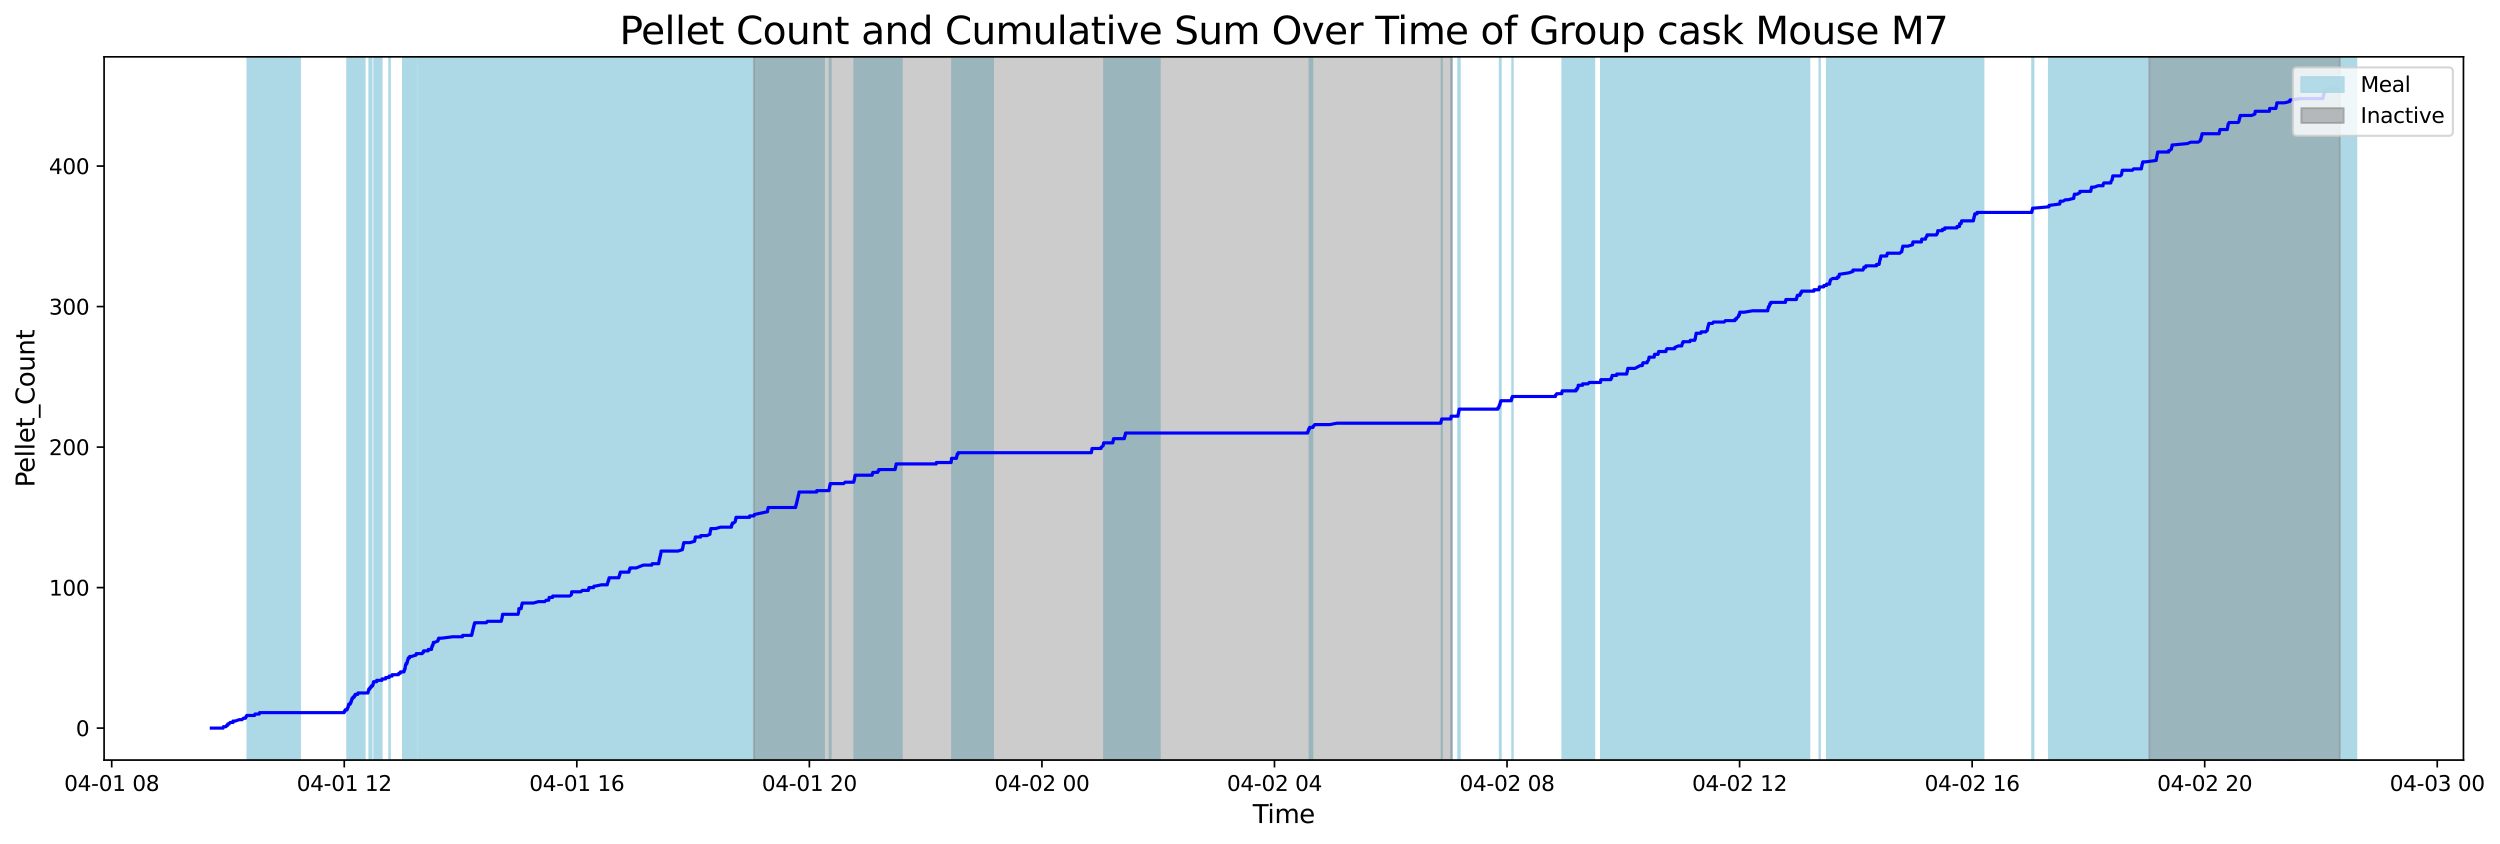 <?xml version="1.0" encoding="utf-8" standalone="no"?>
<!DOCTYPE svg PUBLIC "-//W3C//DTD SVG 1.1//EN"
  "http://www.w3.org/Graphics/SVG/1.1/DTD/svg11.dtd">
<svg xmlns:xlink="http://www.w3.org/1999/xlink" width="1182.52pt" height="399.009pt" viewBox="0 0 1182.52 399.009" xmlns="http://www.w3.org/2000/svg" version="1.1">
 <defs>
  <style type="text/css">*{stroke-linejoin: round; stroke-linecap: butt}</style>
 </defs>
 <g id="figure_1">
  <g id="patch_1">
   <path d="M 0 399.009 
L 1182.52 399.009 
L 1182.52 0 
L 0 0 
z
" style="fill: #ffffff"/>
  </g>
  <g id="axes_1">
   <g id="patch_2">
    <path d="M 49.235 359.517 
L 1165.235 359.517 
L 1165.235 26.877 
L 49.235 26.877 
z
" style="fill: #ffffff"/>
   </g>
   <g id="patch_3">
    <path d="M 123.941 359.517 
L 123.941 26.877 
L 117.081 26.877 
L 117.081 359.517 
z
" clip-path="url(#p53c6876b62)" style="fill: #add8e6; stroke: #add8e6; stroke-linejoin: miter"/>
   </g>
   <g id="patch_4">
    <path d="M 141.862 359.517 
L 141.862 26.877 
L 123.903 26.877 
L 123.903 359.517 
z
" clip-path="url(#p53c6876b62)" style="fill: #add8e6; stroke: #add8e6; stroke-linejoin: miter"/>
   </g>
   <g id="patch_5">
    <path d="M 130.368 359.517 
L 130.368 26.877 
L 126.796 26.877 
L 126.796 359.517 
z
" clip-path="url(#p53c6876b62)" style="fill: #add8e6; stroke: #add8e6; stroke-linejoin: miter"/>
   </g>
   <g id="patch_6">
    <path d="M 167.104 359.517 
L 167.104 26.877 
L 164.265 26.877 
L 164.265 359.517 
z
" clip-path="url(#p53c6876b62)" style="fill: #add8e6; stroke: #add8e6; stroke-linejoin: miter"/>
   </g>
   <g id="patch_7">
    <path d="M 169.881 359.517 
L 169.881 26.877 
L 164.988 26.877 
L 164.988 359.517 
z
" clip-path="url(#p53c6876b62)" style="fill: #add8e6; stroke: #add8e6; stroke-linejoin: miter"/>
   </g>
   <g id="patch_8">
    <path d="M 166.32 359.517 
L 166.32 26.877 
L 166.703 26.877 
L 166.703 359.517 
z
" clip-path="url(#p53c6876b62)" style="fill: #add8e6; stroke: #add8e6; stroke-linejoin: miter"/>
   </g>
   <g id="patch_9">
    <path d="M 167.994 359.517 
L 167.994 26.877 
L 168.071 26.877 
L 168.071 359.517 
z
" clip-path="url(#p53c6876b62)" style="fill: #add8e6; stroke: #add8e6; stroke-linejoin: miter"/>
   </g>
   <g id="patch_10">
    <path d="M 172.431 359.517 
L 172.431 26.877 
L 168.304 26.877 
L 168.304 359.517 
z
" clip-path="url(#p53c6876b62)" style="fill: #add8e6; stroke: #add8e6; stroke-linejoin: miter"/>
   </g>
   <g id="patch_11">
    <path d="M 175.697 359.517 
L 175.697 26.877 
L 174.75 26.877 
L 174.75 359.517 
z
" clip-path="url(#p53c6876b62)" style="fill: #add8e6; stroke: #add8e6; stroke-linejoin: miter"/>
   </g>
   <g id="patch_12">
    <path d="M 180.459 359.517 
L 180.459 26.877 
L 177.069 26.877 
L 177.069 359.517 
z
" clip-path="url(#p53c6876b62)" style="fill: #add8e6; stroke: #add8e6; stroke-linejoin: miter"/>
   </g>
   <g id="patch_13">
    <path d="M 184.151 359.517 
L 184.151 26.877 
L 184.378 26.877 
L 184.378 359.517 
z
" clip-path="url(#p53c6876b62)" style="fill: #add8e6; stroke: #add8e6; stroke-linejoin: miter"/>
   </g>
   <g id="patch_14">
    <path d="M 196.911 359.517 
L 196.911 26.877 
L 190.65 26.877 
L 190.65 359.517 
z
" clip-path="url(#p53c6876b62)" style="fill: #add8e6; stroke: #add8e6; stroke-linejoin: miter"/>
   </g>
   <g id="patch_15">
    <path d="M 193.197 359.517 
L 193.197 26.877 
L 192.312 26.877 
L 192.312 359.517 
z
" clip-path="url(#p53c6876b62)" style="fill: #add8e6; stroke: #add8e6; stroke-linejoin: miter"/>
   </g>
   <g id="patch_16">
    <path d="M 193.93 359.517 
L 193.93 26.877 
L 193.11 26.877 
L 193.11 359.517 
z
" clip-path="url(#p53c6876b62)" style="fill: #add8e6; stroke: #add8e6; stroke-linejoin: miter"/>
   </g>
   <g id="patch_17">
    <path d="M 195.986 359.517 
L 195.986 26.877 
L 193.349 26.877 
L 193.349 359.517 
z
" clip-path="url(#p53c6876b62)" style="fill: #add8e6; stroke: #add8e6; stroke-linejoin: miter"/>
   </g>
   <g id="patch_18">
    <path d="M 223.583 359.517 
L 223.583 26.877 
L 197.836 26.877 
L 197.836 359.517 
z
" clip-path="url(#p53c6876b62)" style="fill: #add8e6; stroke: #add8e6; stroke-linejoin: miter"/>
   </g>
   <g id="patch_19">
    <path d="M 226.776 359.517 
L 226.776 26.877 
L 201.45 26.877 
L 201.45 359.517 
z
" clip-path="url(#p53c6876b62)" style="fill: #add8e6; stroke: #add8e6; stroke-linejoin: miter"/>
   </g>
   <g id="patch_20">
    <path d="M 204.718 359.517 
L 204.718 26.877 
L 205.286 26.877 
L 205.286 359.517 
z
" clip-path="url(#p53c6876b62)" style="fill: #add8e6; stroke: #add8e6; stroke-linejoin: miter"/>
   </g>
   <g id="patch_21">
    <path d="M 233.91 359.517 
L 233.91 26.877 
L 207.711 26.877 
L 207.711 359.517 
z
" clip-path="url(#p53c6876b62)" style="fill: #add8e6; stroke: #add8e6; stroke-linejoin: miter"/>
   </g>
   <g id="patch_22">
    <path d="M 240.854 359.517 
L 240.854 26.877 
L 222.082 26.877 
L 222.082 359.517 
z
" clip-path="url(#p53c6876b62)" style="fill: #add8e6; stroke: #add8e6; stroke-linejoin: miter"/>
   </g>
   <g id="patch_23">
    <path d="M 224.987 359.517 
L 224.987 26.877 
L 224.036 26.877 
L 224.036 359.517 
z
" clip-path="url(#p53c6876b62)" style="fill: #add8e6; stroke: #add8e6; stroke-linejoin: miter"/>
   </g>
   <g id="patch_24">
    <path d="M 224.948 359.517 
L 224.948 26.877 
L 224.77 26.877 
L 224.77 359.517 
z
" clip-path="url(#p53c6876b62)" style="fill: #add8e6; stroke: #add8e6; stroke-linejoin: miter"/>
   </g>
   <g id="patch_25">
    <path d="M 264.031 359.517 
L 264.031 26.877 
L 237.692 26.877 
L 237.692 359.517 
z
" clip-path="url(#p53c6876b62)" style="fill: #add8e6; stroke: #add8e6; stroke-linejoin: miter"/>
   </g>
   <g id="patch_26">
    <path d="M 238.21 359.517 
L 238.21 26.877 
L 238.265 26.877 
L 238.265 359.517 
z
" clip-path="url(#p53c6876b62)" style="fill: #add8e6; stroke: #add8e6; stroke-linejoin: miter"/>
   </g>
   <g id="patch_27">
    <path d="M 272.013 359.517 
L 272.013 26.877 
L 245.754 26.877 
L 245.754 359.517 
z
" clip-path="url(#p53c6876b62)" style="fill: #add8e6; stroke: #add8e6; stroke-linejoin: miter"/>
   </g>
   <g id="patch_28">
    <path d="M 246.777 359.517 
L 246.777 26.877 
L 247.283 26.877 
L 247.283 359.517 
z
" clip-path="url(#p53c6876b62)" style="fill: #add8e6; stroke: #add8e6; stroke-linejoin: miter"/>
   </g>
   <g id="patch_29">
    <path d="M 285.083 359.517 
L 285.083 26.877 
L 260.057 26.877 
L 260.057 359.517 
z
" clip-path="url(#p53c6876b62)" style="fill: #add8e6; stroke: #add8e6; stroke-linejoin: miter"/>
   </g>
   <g id="patch_30">
    <path d="M 296.939 359.517 
L 296.939 26.877 
L 270.649 26.877 
L 270.649 359.517 
z
" clip-path="url(#p53c6876b62)" style="fill: #add8e6; stroke: #add8e6; stroke-linejoin: miter"/>
   </g>
   <g id="patch_31">
    <path d="M 302.225 359.517 
L 302.225 26.877 
L 278.71 26.877 
L 278.71 359.517 
z
" clip-path="url(#p53c6876b62)" style="fill: #add8e6; stroke: #add8e6; stroke-linejoin: miter"/>
   </g>
   <g id="patch_32">
    <path d="M 311.377 359.517 
L 311.377 26.877 
L 287.711 26.877 
L 287.711 359.517 
z
" clip-path="url(#p53c6876b62)" style="fill: #add8e6; stroke: #add8e6; stroke-linejoin: miter"/>
   </g>
   <g id="patch_33">
    <path d="M 294.571 359.517 
L 294.571 26.877 
L 288.331 26.877 
L 288.331 359.517 
z
" clip-path="url(#p53c6876b62)" style="fill: #add8e6; stroke: #add8e6; stroke-linejoin: miter"/>
   </g>
   <g id="patch_34">
    <path d="M 298.823 359.517 
L 298.823 26.877 
L 293.46 26.877 
L 293.46 359.517 
z
" clip-path="url(#p53c6876b62)" style="fill: #add8e6; stroke: #add8e6; stroke-linejoin: miter"/>
   </g>
   <g id="patch_35">
    <path d="M 303.278 359.517 
L 303.278 26.877 
L 299.283 26.877 
L 299.283 359.517 
z
" clip-path="url(#p53c6876b62)" style="fill: #add8e6; stroke: #add8e6; stroke-linejoin: miter"/>
   </g>
   <g id="patch_36">
    <path d="M 331.077 359.517 
L 331.077 26.877 
L 312.058 26.877 
L 312.058 359.517 
z
" clip-path="url(#p53c6876b62)" style="fill: #add8e6; stroke: #add8e6; stroke-linejoin: miter"/>
   </g>
   <g id="patch_37">
    <path d="M 312.571 359.517 
L 312.571 26.877 
L 313.213 26.877 
L 313.213 359.517 
z
" clip-path="url(#p53c6876b62)" style="fill: #add8e6; stroke: #add8e6; stroke-linejoin: miter"/>
   </g>
   <g id="patch_38">
    <path d="M 349.296 359.517 
L 349.296 26.877 
L 323.958 26.877 
L 323.958 359.517 
z
" clip-path="url(#p53c6876b62)" style="fill: #add8e6; stroke: #add8e6; stroke-linejoin: miter"/>
   </g>
   <g id="patch_39">
    <path d="M 355.262 359.517 
L 355.262 26.877 
L 329.08 26.877 
L 329.08 359.517 
z
" clip-path="url(#p53c6876b62)" style="fill: #add8e6; stroke: #add8e6; stroke-linejoin: miter"/>
   </g>
   <g id="patch_40">
    <path d="M 362.55 359.517 
L 362.55 26.877 
L 336.101 26.877 
L 336.101 359.517 
z
" clip-path="url(#p53c6876b62)" style="fill: #add8e6; stroke: #add8e6; stroke-linejoin: miter"/>
   </g>
   <g id="patch_41">
    <path d="M 372.747 359.517 
L 372.747 26.877 
L 346.734 26.877 
L 346.734 359.517 
z
" clip-path="url(#p53c6876b62)" style="fill: #add8e6; stroke: #add8e6; stroke-linejoin: miter"/>
   </g>
   <g id="patch_42">
    <path d="M 374.481 359.517 
L 374.481 26.877 
L 348.037 26.877 
L 348.037 359.517 
z
" clip-path="url(#p53c6876b62)" style="fill: #add8e6; stroke: #add8e6; stroke-linejoin: miter"/>
   </g>
   <g id="patch_43">
    <path d="M 348.622 359.517 
L 348.622 26.877 
L 348.595 26.877 
L 348.595 359.517 
z
" clip-path="url(#p53c6876b62)" style="fill: #add8e6; stroke: #add8e6; stroke-linejoin: miter"/>
   </g>
   <g id="patch_44">
    <path d="M 389.698 359.517 
L 389.698 26.877 
L 363.591 26.877 
L 363.591 359.517 
z
" clip-path="url(#p53c6876b62)" style="fill: #add8e6; stroke: #add8e6; stroke-linejoin: miter"/>
   </g>
   <g id="patch_45">
    <path d="M 376.365 359.517 
L 376.365 26.877 
L 377.361 26.877 
L 377.361 359.517 
z
" clip-path="url(#p53c6876b62)" style="fill: #add8e6; stroke: #add8e6; stroke-linejoin: miter"/>
   </g>
   <g id="patch_46">
    <path d="M 377.881 359.517 
L 377.881 26.877 
L 377.979 26.877 
L 377.979 359.517 
z
" clip-path="url(#p53c6876b62)" style="fill: #add8e6; stroke: #add8e6; stroke-linejoin: miter"/>
   </g>
   <g id="patch_47">
    <path d="M 392.486 359.517 
L 392.486 26.877 
L 392.888 26.877 
L 392.888 359.517 
z
" clip-path="url(#p53c6876b62)" style="fill: #add8e6; stroke: #add8e6; stroke-linejoin: miter"/>
   </g>
   <g id="patch_48">
    <path d="M 426.487 359.517 
L 426.487 26.877 
L 404.175 26.877 
L 404.175 359.517 
z
" clip-path="url(#p53c6876b62)" style="fill: #add8e6; stroke: #add8e6; stroke-linejoin: miter"/>
   </g>
   <g id="patch_49">
    <path d="M 405.115 359.517 
L 405.115 26.877 
L 404.851 26.877 
L 404.851 359.517 
z
" clip-path="url(#p53c6876b62)" style="fill: #add8e6; stroke: #add8e6; stroke-linejoin: miter"/>
   </g>
   <g id="patch_50">
    <path d="M 413.877 359.517 
L 413.877 26.877 
L 413.076 26.877 
L 413.076 359.517 
z
" clip-path="url(#p53c6876b62)" style="fill: #add8e6; stroke: #add8e6; stroke-linejoin: miter"/>
   </g>
   <g id="patch_51">
    <path d="M 420.937 359.517 
L 420.937 26.877 
L 416.123 26.877 
L 416.123 359.517 
z
" clip-path="url(#p53c6876b62)" style="fill: #add8e6; stroke: #add8e6; stroke-linejoin: miter"/>
   </g>
   <g id="patch_52">
    <path d="M 469.662 359.517 
L 469.662 26.877 
L 450.388 26.877 
L 450.388 359.517 
z
" clip-path="url(#p53c6876b62)" style="fill: #add8e6; stroke: #add8e6; stroke-linejoin: miter"/>
   </g>
   <g id="patch_53">
    <path d="M 452.928 359.517 
L 452.928 26.877 
L 453.448 26.877 
L 453.448 359.517 
z
" clip-path="url(#p53c6876b62)" style="fill: #add8e6; stroke: #add8e6; stroke-linejoin: miter"/>
   </g>
   <g id="patch_54">
    <path d="M 548.519 359.517 
L 548.519 26.877 
L 522.299 26.877 
L 522.299 359.517 
z
" clip-path="url(#p53c6876b62)" style="fill: #add8e6; stroke: #add8e6; stroke-linejoin: miter"/>
   </g>
   <g id="patch_55">
    <path d="M 526.972 359.517 
L 526.972 26.877 
L 527.053 26.877 
L 527.053 359.517 
z
" clip-path="url(#p53c6876b62)" style="fill: #add8e6; stroke: #add8e6; stroke-linejoin: miter"/>
   </g>
   <g id="patch_56">
    <path d="M 620.689 359.517 
L 620.689 26.877 
L 619.452 26.877 
L 619.452 359.517 
z
" clip-path="url(#p53c6876b62)" style="fill: #add8e6; stroke: #add8e6; stroke-linejoin: miter"/>
   </g>
   <g id="patch_57">
    <path d="M 682.002 359.517 
L 682.002 26.877 
L 681.95 26.877 
L 681.95 359.517 
z
" clip-path="url(#p53c6876b62)" style="fill: #add8e6; stroke: #add8e6; stroke-linejoin: miter"/>
   </g>
   <g id="patch_58">
    <path d="M 686.503 359.517 
L 686.503 26.877 
L 686.697 26.877 
L 686.697 359.517 
z
" clip-path="url(#p53c6876b62)" style="fill: #add8e6; stroke: #add8e6; stroke-linejoin: miter"/>
   </g>
   <g id="patch_59">
    <path d="M 689.795 359.517 
L 689.795 26.877 
L 690.445 26.877 
L 690.445 359.517 
z
" clip-path="url(#p53c6876b62)" style="fill: #add8e6; stroke: #add8e6; stroke-linejoin: miter"/>
   </g>
   <g id="patch_60">
    <path d="M 709.449 359.517 
L 709.449 26.877 
L 709.819 26.877 
L 709.819 359.517 
z
" clip-path="url(#p53c6876b62)" style="fill: #add8e6; stroke: #add8e6; stroke-linejoin: miter"/>
   </g>
   <g id="patch_61">
    <path d="M 715.354 359.517 
L 715.354 26.877 
L 715.485 26.877 
L 715.485 359.517 
z
" clip-path="url(#p53c6876b62)" style="fill: #add8e6; stroke: #add8e6; stroke-linejoin: miter"/>
   </g>
   <g id="patch_62">
    <path d="M 754.051 359.517 
L 754.051 26.877 
L 739.062 26.877 
L 739.062 359.517 
z
" clip-path="url(#p53c6876b62)" style="fill: #add8e6; stroke: #add8e6; stroke-linejoin: miter"/>
   </g>
   <g id="patch_63">
    <path d="M 745.868 359.517 
L 745.868 26.877 
L 746.574 26.877 
L 746.574 359.517 
z
" clip-path="url(#p53c6876b62)" style="fill: #add8e6; stroke: #add8e6; stroke-linejoin: miter"/>
   </g>
   <g id="patch_64">
    <path d="M 748.531 359.517 
L 748.531 26.877 
L 748.885 26.877 
L 748.885 359.517 
z
" clip-path="url(#p53c6876b62)" style="fill: #add8e6; stroke: #add8e6; stroke-linejoin: miter"/>
   </g>
   <g id="patch_65">
    <path d="M 778.534 359.517 
L 778.534 26.877 
L 757.308 26.877 
L 757.308 359.517 
z
" clip-path="url(#p53c6876b62)" style="fill: #add8e6; stroke: #add8e6; stroke-linejoin: miter"/>
   </g>
   <g id="patch_66">
    <path d="M 768.54 359.517 
L 768.54 26.877 
L 763.097 26.877 
L 763.097 359.517 
z
" clip-path="url(#p53c6876b62)" style="fill: #add8e6; stroke: #add8e6; stroke-linejoin: miter"/>
   </g>
   <g id="patch_67">
    <path d="M 769.737 359.517 
L 769.737 26.877 
L 770.267 26.877 
L 770.267 359.517 
z
" clip-path="url(#p53c6876b62)" style="fill: #add8e6; stroke: #add8e6; stroke-linejoin: miter"/>
   </g>
   <g id="patch_68">
    <path d="M 802.588 359.517 
L 802.588 26.877 
L 777.313 26.877 
L 777.313 359.517 
z
" clip-path="url(#p53c6876b62)" style="fill: #add8e6; stroke: #add8e6; stroke-linejoin: miter"/>
   </g>
   <g id="patch_69">
    <path d="M 803.772 359.517 
L 803.772 26.877 
L 780.543 26.877 
L 780.543 359.517 
z
" clip-path="url(#p53c6876b62)" style="fill: #add8e6; stroke: #add8e6; stroke-linejoin: miter"/>
   </g>
   <g id="patch_70">
    <path d="M 783.042 359.517 
L 783.042 26.877 
L 783.033 26.877 
L 783.033 359.517 
z
" clip-path="url(#p53c6876b62)" style="fill: #add8e6; stroke: #add8e6; stroke-linejoin: miter"/>
   </g>
   <g id="patch_71">
    <path d="M 794.053 359.517 
L 794.053 26.877 
L 791.054 26.877 
L 791.054 359.517 
z
" clip-path="url(#p53c6876b62)" style="fill: #add8e6; stroke: #add8e6; stroke-linejoin: miter"/>
   </g>
   <g id="patch_72">
    <path d="M 806.564 359.517 
L 806.564 26.877 
L 797.513 26.877 
L 797.513 359.517 
z
" clip-path="url(#p53c6876b62)" style="fill: #add8e6; stroke: #add8e6; stroke-linejoin: miter"/>
   </g>
   <g id="patch_73">
    <path d="M 820.609 359.517 
L 820.609 26.877 
L 796.344 26.877 
L 796.344 359.517 
z
" clip-path="url(#p53c6876b62)" style="fill: #add8e6; stroke: #add8e6; stroke-linejoin: miter"/>
   </g>
   <g id="patch_74">
    <path d="M 805.705 359.517 
L 805.705 26.877 
L 802.663 26.877 
L 802.663 359.517 
z
" clip-path="url(#p53c6876b62)" style="fill: #add8e6; stroke: #add8e6; stroke-linejoin: miter"/>
   </g>
   <g id="patch_75">
    <path d="M 834.168 359.517 
L 834.168 26.877 
L 808.321 26.877 
L 808.321 359.517 
z
" clip-path="url(#p53c6876b62)" style="fill: #add8e6; stroke: #add8e6; stroke-linejoin: miter"/>
   </g>
   <g id="patch_76">
    <path d="M 842.868 359.517 
L 842.868 26.877 
L 821.174 26.877 
L 821.174 359.517 
z
" clip-path="url(#p53c6876b62)" style="fill: #add8e6; stroke: #add8e6; stroke-linejoin: miter"/>
   </g>
   <g id="patch_77">
    <path d="M 849.041 359.517 
L 849.041 26.877 
L 823.171 26.877 
L 823.171 359.517 
z
" clip-path="url(#p53c6876b62)" style="fill: #add8e6; stroke: #add8e6; stroke-linejoin: miter"/>
   </g>
   <g id="patch_78">
    <path d="M 855.778 359.517 
L 855.778 26.877 
L 836.504 26.877 
L 836.504 359.517 
z
" clip-path="url(#p53c6876b62)" style="fill: #add8e6; stroke: #add8e6; stroke-linejoin: miter"/>
   </g>
   <g id="patch_79">
    <path d="M 836.977 359.517 
L 836.977 26.877 
L 836.597 26.877 
L 836.597 359.517 
z
" clip-path="url(#p53c6876b62)" style="fill: #add8e6; stroke: #add8e6; stroke-linejoin: miter"/>
   </g>
   <g id="patch_80">
    <path d="M 842.405 359.517 
L 842.405 26.877 
L 837.617 26.877 
L 837.617 359.517 
z
" clip-path="url(#p53c6876b62)" style="fill: #add8e6; stroke: #add8e6; stroke-linejoin: miter"/>
   </g>
   <g id="patch_81">
    <path d="M 844.952 359.517 
L 844.952 26.877 
L 845.184 26.877 
L 845.184 359.517 
z
" clip-path="url(#p53c6876b62)" style="fill: #add8e6; stroke: #add8e6; stroke-linejoin: miter"/>
   </g>
   <g id="patch_82">
    <path d="M 849.985 359.517 
L 849.985 26.877 
L 850.373 26.877 
L 850.373 359.517 
z
" clip-path="url(#p53c6876b62)" style="fill: #add8e6; stroke: #add8e6; stroke-linejoin: miter"/>
   </g>
   <g id="patch_83">
    <path d="M 851.768 359.517 
L 851.768 26.877 
L 852.403 26.877 
L 852.403 359.517 
z
" clip-path="url(#p53c6876b62)" style="fill: #add8e6; stroke: #add8e6; stroke-linejoin: miter"/>
   </g>
   <g id="patch_84">
    <path d="M 860.655 359.517 
L 860.655 26.877 
L 860.763 26.877 
L 860.763 359.517 
z
" clip-path="url(#p53c6876b62)" style="fill: #add8e6; stroke: #add8e6; stroke-linejoin: miter"/>
   </g>
   <g id="patch_85">
    <path d="M 872.315 359.517 
L 872.315 26.877 
L 864.182 26.877 
L 864.182 359.517 
z
" clip-path="url(#p53c6876b62)" style="fill: #add8e6; stroke: #add8e6; stroke-linejoin: miter"/>
   </g>
   <g id="patch_86">
    <path d="M 865.689 359.517 
L 865.689 26.877 
L 866.075 26.877 
L 866.075 359.517 
z
" clip-path="url(#p53c6876b62)" style="fill: #add8e6; stroke: #add8e6; stroke-linejoin: miter"/>
   </g>
   <g id="patch_87">
    <path d="M 893.644 359.517 
L 893.644 26.877 
L 869.368 26.877 
L 869.368 359.517 
z
" clip-path="url(#p53c6876b62)" style="fill: #add8e6; stroke: #add8e6; stroke-linejoin: miter"/>
   </g>
   <g id="patch_88">
    <path d="M 869.901 359.517 
L 869.901 26.877 
L 870.167 26.877 
L 870.167 359.517 
z
" clip-path="url(#p53c6876b62)" style="fill: #add8e6; stroke: #add8e6; stroke-linejoin: miter"/>
   </g>
   <g id="patch_89">
    <path d="M 903.124 359.517 
L 903.124 26.877 
L 876.66 26.877 
L 876.66 359.517 
z
" clip-path="url(#p53c6876b62)" style="fill: #add8e6; stroke: #add8e6; stroke-linejoin: miter"/>
   </g>
   <g id="patch_90">
    <path d="M 906.18 359.517 
L 906.18 26.877 
L 881.761 26.877 
L 881.761 359.517 
z
" clip-path="url(#p53c6876b62)" style="fill: #add8e6; stroke: #add8e6; stroke-linejoin: miter"/>
   </g>
   <g id="patch_91">
    <path d="M 889.119 359.517 
L 889.119 26.877 
L 889.857 26.877 
L 889.857 359.517 
z
" clip-path="url(#p53c6876b62)" style="fill: #add8e6; stroke: #add8e6; stroke-linejoin: miter"/>
   </g>
   <g id="patch_92">
    <path d="M 926.079 359.517 
L 926.079 26.877 
L 899.841 26.877 
L 899.841 359.517 
z
" clip-path="url(#p53c6876b62)" style="fill: #add8e6; stroke: #add8e6; stroke-linejoin: miter"/>
   </g>
   <g id="patch_93">
    <path d="M 900.437 359.517 
L 900.437 26.877 
L 900.154 26.877 
L 900.154 359.517 
z
" clip-path="url(#p53c6876b62)" style="fill: #add8e6; stroke: #add8e6; stroke-linejoin: miter"/>
   </g>
   <g id="patch_94">
    <path d="M 931.304 359.517 
L 931.304 26.877 
L 904.936 26.877 
L 904.936 359.517 
z
" clip-path="url(#p53c6876b62)" style="fill: #add8e6; stroke: #add8e6; stroke-linejoin: miter"/>
   </g>
   <g id="patch_95">
    <path d="M 909.212 359.517 
L 909.212 26.877 
L 909.171 26.877 
L 909.171 359.517 
z
" clip-path="url(#p53c6876b62)" style="fill: #add8e6; stroke: #add8e6; stroke-linejoin: miter"/>
   </g>
   <g id="patch_96">
    <path d="M 938.141 359.517 
L 938.141 26.877 
L 911.563 26.877 
L 911.563 359.517 
z
" clip-path="url(#p53c6876b62)" style="fill: #add8e6; stroke: #add8e6; stroke-linejoin: miter"/>
   </g>
   <g id="patch_97">
    <path d="M 932.981 359.517 
L 932.981 26.877 
L 916.717 26.877 
L 916.717 359.517 
z
" clip-path="url(#p53c6876b62)" style="fill: #add8e6; stroke: #add8e6; stroke-linejoin: miter"/>
   </g>
   <g id="patch_98">
    <path d="M 926.918 359.517 
L 926.918 26.877 
L 926.996 26.877 
L 926.996 359.517 
z
" clip-path="url(#p53c6876b62)" style="fill: #add8e6; stroke: #add8e6; stroke-linejoin: miter"/>
   </g>
   <g id="patch_99">
    <path d="M 927.785 359.517 
L 927.785 26.877 
L 927.967 26.877 
L 927.967 359.517 
z
" clip-path="url(#p53c6876b62)" style="fill: #add8e6; stroke: #add8e6; stroke-linejoin: miter"/>
   </g>
   <g id="patch_100">
    <path d="M 933.591 359.517 
L 933.591 26.877 
L 934.413 26.877 
L 934.413 359.517 
z
" clip-path="url(#p53c6876b62)" style="fill: #add8e6; stroke: #add8e6; stroke-linejoin: miter"/>
   </g>
   <g id="patch_101">
    <path d="M 961.29 359.517 
L 961.29 26.877 
L 961.788 26.877 
L 961.788 359.517 
z
" clip-path="url(#p53c6876b62)" style="fill: #add8e6; stroke: #add8e6; stroke-linejoin: miter"/>
   </g>
   <g id="patch_102">
    <path d="M 995.807 359.517 
L 995.807 26.877 
L 969.237 26.877 
L 969.237 359.517 
z
" clip-path="url(#p53c6876b62)" style="fill: #add8e6; stroke: #add8e6; stroke-linejoin: miter"/>
   </g>
   <g id="patch_103">
    <path d="M 1000.948 359.517 
L 1000.948 26.877 
L 974.563 26.877 
L 974.563 359.517 
z
" clip-path="url(#p53c6876b62)" style="fill: #add8e6; stroke: #add8e6; stroke-linejoin: miter"/>
   </g>
   <g id="patch_104">
    <path d="M 1007.525 359.517 
L 1007.525 26.877 
L 981.342 26.877 
L 981.342 359.517 
z
" clip-path="url(#p53c6876b62)" style="fill: #add8e6; stroke: #add8e6; stroke-linejoin: miter"/>
   </g>
   <g id="patch_105">
    <path d="M 1010.367 359.517 
L 1010.367 26.877 
L 984.037 26.877 
L 984.037 359.517 
z
" clip-path="url(#p53c6876b62)" style="fill: #add8e6; stroke: #add8e6; stroke-linejoin: miter"/>
   </g>
   <g id="patch_106">
    <path d="M 989.358 359.517 
L 989.358 26.877 
L 989.578 26.877 
L 989.578 359.517 
z
" clip-path="url(#p53c6876b62)" style="fill: #add8e6; stroke: #add8e6; stroke-linejoin: miter"/>
   </g>
   <g id="patch_107">
    <path d="M 1021.542 359.517 
L 1021.542 26.877 
L 999.912 26.877 
L 999.912 359.517 
z
" clip-path="url(#p53c6876b62)" style="fill: #add8e6; stroke: #add8e6; stroke-linejoin: miter"/>
   </g>
   <g id="patch_108">
    <path d="M 1023.337 359.517 
L 1023.337 26.877 
L 999.371 26.877 
L 999.371 359.517 
z
" clip-path="url(#p53c6876b62)" style="fill: #add8e6; stroke: #add8e6; stroke-linejoin: miter"/>
   </g>
   <g id="patch_109">
    <path d="M 1030.205 359.517 
L 1030.205 26.877 
L 1003.984 26.877 
L 1003.984 359.517 
z
" clip-path="url(#p53c6876b62)" style="fill: #add8e6; stroke: #add8e6; stroke-linejoin: miter"/>
   </g>
   <g id="patch_110">
    <path d="M 1035.942 359.517 
L 1035.942 26.877 
L 1013.205 26.877 
L 1013.205 359.517 
z
" clip-path="url(#p53c6876b62)" style="fill: #add8e6; stroke: #add8e6; stroke-linejoin: miter"/>
   </g>
   <g id="patch_111">
    <path d="M 1014.165 359.517 
L 1014.165 26.877 
L 1014.096 26.877 
L 1014.096 359.517 
z
" clip-path="url(#p53c6876b62)" style="fill: #add8e6; stroke: #add8e6; stroke-linejoin: miter"/>
   </g>
   <g id="patch_112">
    <path d="M 1046.598 359.517 
L 1046.598 26.877 
L 1020.752 26.877 
L 1020.752 359.517 
z
" clip-path="url(#p53c6876b62)" style="fill: #add8e6; stroke: #add8e6; stroke-linejoin: miter"/>
   </g>
   <g id="patch_113">
    <path d="M 1053.786 359.517 
L 1053.786 26.877 
L 1027.565 26.877 
L 1027.565 359.517 
z
" clip-path="url(#p53c6876b62)" style="fill: #add8e6; stroke: #add8e6; stroke-linejoin: miter"/>
   </g>
   <g id="patch_114">
    <path d="M 1067.536 359.517 
L 1067.536 26.877 
L 1041.876 26.877 
L 1041.876 359.517 
z
" clip-path="url(#p53c6876b62)" style="fill: #add8e6; stroke: #add8e6; stroke-linejoin: miter"/>
   </g>
   <g id="patch_115">
    <path d="M 1076.512 359.517 
L 1076.512 26.877 
L 1053.097 26.877 
L 1053.097 359.517 
z
" clip-path="url(#p53c6876b62)" style="fill: #add8e6; stroke: #add8e6; stroke-linejoin: miter"/>
   </g>
   <g id="patch_116">
    <path d="M 1065.393 359.517 
L 1065.393 26.877 
L 1054.119 26.877 
L 1054.119 359.517 
z
" clip-path="url(#p53c6876b62)" style="fill: #add8e6; stroke: #add8e6; stroke-linejoin: miter"/>
   </g>
   <g id="patch_117">
    <path d="M 1085.785 359.517 
L 1085.785 26.877 
L 1059.802 26.877 
L 1059.802 359.517 
z
" clip-path="url(#p53c6876b62)" style="fill: #add8e6; stroke: #add8e6; stroke-linejoin: miter"/>
   </g>
   <g id="patch_118">
    <path d="M 1093.264 359.517 
L 1093.264 26.877 
L 1067.266 26.877 
L 1067.266 359.517 
z
" clip-path="url(#p53c6876b62)" style="fill: #add8e6; stroke: #add8e6; stroke-linejoin: miter"/>
   </g>
   <g id="patch_119">
    <path d="M 1100.269 359.517 
L 1100.269 26.877 
L 1073.82 26.877 
L 1073.82 359.517 
z
" clip-path="url(#p53c6876b62)" style="fill: #add8e6; stroke: #add8e6; stroke-linejoin: miter"/>
   </g>
   <g id="patch_120">
    <path d="M 1076.71 359.517 
L 1076.71 26.877 
L 1077.118 26.877 
L 1077.118 359.517 
z
" clip-path="url(#p53c6876b62)" style="fill: #add8e6; stroke: #add8e6; stroke-linejoin: miter"/>
   </g>
   <g id="patch_121">
    <path d="M 1109.779 359.517 
L 1109.779 26.877 
L 1083.375 26.877 
L 1083.375 359.517 
z
" clip-path="url(#p53c6876b62)" style="fill: #add8e6; stroke: #add8e6; stroke-linejoin: miter"/>
   </g>
   <g id="patch_122">
    <path d="M 1114.508 359.517 
L 1114.508 26.877 
L 1099.943 26.877 
L 1099.943 359.517 
z
" clip-path="url(#p53c6876b62)" style="fill: #add8e6; stroke: #add8e6; stroke-linejoin: miter"/>
   </g>
   <g id="patch_123">
    <path d="M 356.629 359.517 
L 356.629 26.877 
L 686.63 26.877 
L 686.63 359.517 
z
" clip-path="url(#p53c6876b62)" style="fill: #808080; opacity: 0.4; stroke: #808080; stroke-linejoin: miter"/>
   </g>
   <g id="patch_124">
    <path d="M 1016.63 359.517 
L 1016.63 26.877 
L 1106.739 26.877 
L 1106.739 359.517 
z
" clip-path="url(#p53c6876b62)" style="fill: #808080; opacity: 0.4; stroke: #808080; stroke-linejoin: miter"/>
   </g>
   <g id="matplotlib.axis_1">
    <g id="xtick_1">
     <g id="line2d_1">
      <defs>
       <path id="m4bcc9053c0" d="M 0 0 
L 0 3.5 
" style="stroke: #000000; stroke-width: 0.8"/>
      </defs>
      <g>
       <use xlink:href="#m4bcc9053c0" x="52.838" y="359.517" style="stroke: #000000; stroke-width: 0.8"/>
      </g>
     </g>
     <g id="text_1">
      <!-- 04-01 08 -->
      <g transform="translate(30.357 374.116) scale(0.1 -0.1)">
       <defs>
        <path id="DejaVuSans-30" d="M 2034 4250 
Q 1547 4250 1301 3770 
Q 1056 3291 1056 2328 
Q 1056 1369 1301 889 
Q 1547 409 2034 409 
Q 2525 409 2770 889 
Q 3016 1369 3016 2328 
Q 3016 3291 2770 3770 
Q 2525 4250 2034 4250 
z
M 2034 4750 
Q 2819 4750 3233 4129 
Q 3647 3509 3647 2328 
Q 3647 1150 3233 529 
Q 2819 -91 2034 -91 
Q 1250 -91 836 529 
Q 422 1150 422 2328 
Q 422 3509 836 4129 
Q 1250 4750 2034 4750 
z
" transform="scale(0.016)"/>
        <path id="DejaVuSans-34" d="M 2419 4116 
L 825 1625 
L 2419 1625 
L 2419 4116 
z
M 2253 4666 
L 3047 4666 
L 3047 1625 
L 3713 1625 
L 3713 1100 
L 3047 1100 
L 3047 0 
L 2419 0 
L 2419 1100 
L 313 1100 
L 313 1709 
L 2253 4666 
z
" transform="scale(0.016)"/>
        <path id="DejaVuSans-2d" d="M 313 2009 
L 1997 2009 
L 1997 1497 
L 313 1497 
L 313 2009 
z
" transform="scale(0.016)"/>
        <path id="DejaVuSans-31" d="M 794 531 
L 1825 531 
L 1825 4091 
L 703 3866 
L 703 4441 
L 1819 4666 
L 2450 4666 
L 2450 531 
L 3481 531 
L 3481 0 
L 794 0 
L 794 531 
z
" transform="scale(0.016)"/>
        <path id="DejaVuSans-20" transform="scale(0.016)"/>
        <path id="DejaVuSans-38" d="M 2034 2216 
Q 1584 2216 1326 1975 
Q 1069 1734 1069 1313 
Q 1069 891 1326 650 
Q 1584 409 2034 409 
Q 2484 409 2743 651 
Q 3003 894 3003 1313 
Q 3003 1734 2745 1975 
Q 2488 2216 2034 2216 
z
M 1403 2484 
Q 997 2584 770 2862 
Q 544 3141 544 3541 
Q 544 4100 942 4425 
Q 1341 4750 2034 4750 
Q 2731 4750 3128 4425 
Q 3525 4100 3525 3541 
Q 3525 3141 3298 2862 
Q 3072 2584 2669 2484 
Q 3125 2378 3379 2068 
Q 3634 1759 3634 1313 
Q 3634 634 3220 271 
Q 2806 -91 2034 -91 
Q 1263 -91 848 271 
Q 434 634 434 1313 
Q 434 1759 690 2068 
Q 947 2378 1403 2484 
z
M 1172 3481 
Q 1172 3119 1398 2916 
Q 1625 2713 2034 2713 
Q 2441 2713 2670 2916 
Q 2900 3119 2900 3481 
Q 2900 3844 2670 4047 
Q 2441 4250 2034 4250 
Q 1625 4250 1398 4047 
Q 1172 3844 1172 3481 
z
" transform="scale(0.016)"/>
       </defs>
       <use xlink:href="#DejaVuSans-30"/>
       <use xlink:href="#DejaVuSans-34" x="63.623"/>
       <use xlink:href="#DejaVuSans-2d" x="127.246"/>
       <use xlink:href="#DejaVuSans-30" x="163.33"/>
       <use xlink:href="#DejaVuSans-31" x="226.953"/>
       <use xlink:href="#DejaVuSans-20" x="290.576"/>
       <use xlink:href="#DejaVuSans-30" x="322.363"/>
       <use xlink:href="#DejaVuSans-38" x="385.986"/>
      </g>
     </g>
    </g>
    <g id="xtick_2">
     <g id="line2d_2">
      <g>
       <use xlink:href="#m4bcc9053c0" x="162.838" y="359.517" style="stroke: #000000; stroke-width: 0.8"/>
      </g>
     </g>
     <g id="text_2">
      <!-- 04-01 12 -->
      <g transform="translate(140.358 374.116) scale(0.1 -0.1)">
       <defs>
        <path id="DejaVuSans-32" d="M 1228 531 
L 3431 531 
L 3431 0 
L 469 0 
L 469 531 
Q 828 903 1448 1529 
Q 2069 2156 2228 2338 
Q 2531 2678 2651 2914 
Q 2772 3150 2772 3378 
Q 2772 3750 2511 3984 
Q 2250 4219 1831 4219 
Q 1534 4219 1204 4116 
Q 875 4013 500 3803 
L 500 4441 
Q 881 4594 1212 4672 
Q 1544 4750 1819 4750 
Q 2544 4750 2975 4387 
Q 3406 4025 3406 3419 
Q 3406 3131 3298 2873 
Q 3191 2616 2906 2266 
Q 2828 2175 2409 1742 
Q 1991 1309 1228 531 
z
" transform="scale(0.016)"/>
       </defs>
       <use xlink:href="#DejaVuSans-30"/>
       <use xlink:href="#DejaVuSans-34" x="63.623"/>
       <use xlink:href="#DejaVuSans-2d" x="127.246"/>
       <use xlink:href="#DejaVuSans-30" x="163.33"/>
       <use xlink:href="#DejaVuSans-31" x="226.953"/>
       <use xlink:href="#DejaVuSans-20" x="290.576"/>
       <use xlink:href="#DejaVuSans-31" x="322.363"/>
       <use xlink:href="#DejaVuSans-32" x="385.986"/>
      </g>
     </g>
    </g>
    <g id="xtick_3">
     <g id="line2d_3">
      <g>
       <use xlink:href="#m4bcc9053c0" x="272.838" y="359.517" style="stroke: #000000; stroke-width: 0.8"/>
      </g>
     </g>
     <g id="text_3">
      <!-- 04-01 16 -->
      <g transform="translate(250.358 374.116) scale(0.1 -0.1)">
       <defs>
        <path id="DejaVuSans-36" d="M 2113 2584 
Q 1688 2584 1439 2293 
Q 1191 2003 1191 1497 
Q 1191 994 1439 701 
Q 1688 409 2113 409 
Q 2538 409 2786 701 
Q 3034 994 3034 1497 
Q 3034 2003 2786 2293 
Q 2538 2584 2113 2584 
z
M 3366 4563 
L 3366 3988 
Q 3128 4100 2886 4159 
Q 2644 4219 2406 4219 
Q 1781 4219 1451 3797 
Q 1122 3375 1075 2522 
Q 1259 2794 1537 2939 
Q 1816 3084 2150 3084 
Q 2853 3084 3261 2657 
Q 3669 2231 3669 1497 
Q 3669 778 3244 343 
Q 2819 -91 2113 -91 
Q 1303 -91 875 529 
Q 447 1150 447 2328 
Q 447 3434 972 4092 
Q 1497 4750 2381 4750 
Q 2619 4750 2861 4703 
Q 3103 4656 3366 4563 
z
" transform="scale(0.016)"/>
       </defs>
       <use xlink:href="#DejaVuSans-30"/>
       <use xlink:href="#DejaVuSans-34" x="63.623"/>
       <use xlink:href="#DejaVuSans-2d" x="127.246"/>
       <use xlink:href="#DejaVuSans-30" x="163.33"/>
       <use xlink:href="#DejaVuSans-31" x="226.953"/>
       <use xlink:href="#DejaVuSans-20" x="290.576"/>
       <use xlink:href="#DejaVuSans-31" x="322.363"/>
       <use xlink:href="#DejaVuSans-36" x="385.986"/>
      </g>
     </g>
    </g>
    <g id="xtick_4">
     <g id="line2d_4">
      <g>
       <use xlink:href="#m4bcc9053c0" x="382.838" y="359.517" style="stroke: #000000; stroke-width: 0.8"/>
      </g>
     </g>
     <g id="text_4">
      <!-- 04-01 20 -->
      <g transform="translate(360.358 374.116) scale(0.1 -0.1)">
       <use xlink:href="#DejaVuSans-30"/>
       <use xlink:href="#DejaVuSans-34" x="63.623"/>
       <use xlink:href="#DejaVuSans-2d" x="127.246"/>
       <use xlink:href="#DejaVuSans-30" x="163.33"/>
       <use xlink:href="#DejaVuSans-31" x="226.953"/>
       <use xlink:href="#DejaVuSans-20" x="290.576"/>
       <use xlink:href="#DejaVuSans-32" x="322.363"/>
       <use xlink:href="#DejaVuSans-30" x="385.986"/>
      </g>
     </g>
    </g>
    <g id="xtick_5">
     <g id="line2d_5">
      <g>
       <use xlink:href="#m4bcc9053c0" x="492.839" y="359.517" style="stroke: #000000; stroke-width: 0.8"/>
      </g>
     </g>
     <g id="text_5">
      <!-- 04-02 00 -->
      <g transform="translate(470.358 374.116) scale(0.1 -0.1)">
       <use xlink:href="#DejaVuSans-30"/>
       <use xlink:href="#DejaVuSans-34" x="63.623"/>
       <use xlink:href="#DejaVuSans-2d" x="127.246"/>
       <use xlink:href="#DejaVuSans-30" x="163.33"/>
       <use xlink:href="#DejaVuSans-32" x="226.953"/>
       <use xlink:href="#DejaVuSans-20" x="290.576"/>
       <use xlink:href="#DejaVuSans-30" x="322.363"/>
       <use xlink:href="#DejaVuSans-30" x="385.986"/>
      </g>
     </g>
    </g>
    <g id="xtick_6">
     <g id="line2d_6">
      <g>
       <use xlink:href="#m4bcc9053c0" x="602.839" y="359.517" style="stroke: #000000; stroke-width: 0.8"/>
      </g>
     </g>
     <g id="text_6">
      <!-- 04-02 04 -->
      <g transform="translate(580.358 374.116) scale(0.1 -0.1)">
       <use xlink:href="#DejaVuSans-30"/>
       <use xlink:href="#DejaVuSans-34" x="63.623"/>
       <use xlink:href="#DejaVuSans-2d" x="127.246"/>
       <use xlink:href="#DejaVuSans-30" x="163.33"/>
       <use xlink:href="#DejaVuSans-32" x="226.953"/>
       <use xlink:href="#DejaVuSans-20" x="290.576"/>
       <use xlink:href="#DejaVuSans-30" x="322.363"/>
       <use xlink:href="#DejaVuSans-34" x="385.986"/>
      </g>
     </g>
    </g>
    <g id="xtick_7">
     <g id="line2d_7">
      <g>
       <use xlink:href="#m4bcc9053c0" x="712.839" y="359.517" style="stroke: #000000; stroke-width: 0.8"/>
      </g>
     </g>
     <g id="text_7">
      <!-- 04-02 08 -->
      <g transform="translate(690.359 374.116) scale(0.1 -0.1)">
       <use xlink:href="#DejaVuSans-30"/>
       <use xlink:href="#DejaVuSans-34" x="63.623"/>
       <use xlink:href="#DejaVuSans-2d" x="127.246"/>
       <use xlink:href="#DejaVuSans-30" x="163.33"/>
       <use xlink:href="#DejaVuSans-32" x="226.953"/>
       <use xlink:href="#DejaVuSans-20" x="290.576"/>
       <use xlink:href="#DejaVuSans-30" x="322.363"/>
       <use xlink:href="#DejaVuSans-38" x="385.986"/>
      </g>
     </g>
    </g>
    <g id="xtick_8">
     <g id="line2d_8">
      <g>
       <use xlink:href="#m4bcc9053c0" x="822.839" y="359.517" style="stroke: #000000; stroke-width: 0.8"/>
      </g>
     </g>
     <g id="text_8">
      <!-- 04-02 12 -->
      <g transform="translate(800.359 374.116) scale(0.1 -0.1)">
       <use xlink:href="#DejaVuSans-30"/>
       <use xlink:href="#DejaVuSans-34" x="63.623"/>
       <use xlink:href="#DejaVuSans-2d" x="127.246"/>
       <use xlink:href="#DejaVuSans-30" x="163.33"/>
       <use xlink:href="#DejaVuSans-32" x="226.953"/>
       <use xlink:href="#DejaVuSans-20" x="290.576"/>
       <use xlink:href="#DejaVuSans-31" x="322.363"/>
       <use xlink:href="#DejaVuSans-32" x="385.986"/>
      </g>
     </g>
    </g>
    <g id="xtick_9">
     <g id="line2d_9">
      <g>
       <use xlink:href="#m4bcc9053c0" x="932.839" y="359.517" style="stroke: #000000; stroke-width: 0.8"/>
      </g>
     </g>
     <g id="text_9">
      <!-- 04-02 16 -->
      <g transform="translate(910.359 374.116) scale(0.1 -0.1)">
       <use xlink:href="#DejaVuSans-30"/>
       <use xlink:href="#DejaVuSans-34" x="63.623"/>
       <use xlink:href="#DejaVuSans-2d" x="127.246"/>
       <use xlink:href="#DejaVuSans-30" x="163.33"/>
       <use xlink:href="#DejaVuSans-32" x="226.953"/>
       <use xlink:href="#DejaVuSans-20" x="290.576"/>
       <use xlink:href="#DejaVuSans-31" x="322.363"/>
       <use xlink:href="#DejaVuSans-36" x="385.986"/>
      </g>
     </g>
    </g>
    <g id="xtick_10">
     <g id="line2d_10">
      <g>
       <use xlink:href="#m4bcc9053c0" x="1042.84" y="359.517" style="stroke: #000000; stroke-width: 0.8"/>
      </g>
     </g>
     <g id="text_10">
      <!-- 04-02 20 -->
      <g transform="translate(1020.359 374.116) scale(0.1 -0.1)">
       <use xlink:href="#DejaVuSans-30"/>
       <use xlink:href="#DejaVuSans-34" x="63.623"/>
       <use xlink:href="#DejaVuSans-2d" x="127.246"/>
       <use xlink:href="#DejaVuSans-30" x="163.33"/>
       <use xlink:href="#DejaVuSans-32" x="226.953"/>
       <use xlink:href="#DejaVuSans-20" x="290.576"/>
       <use xlink:href="#DejaVuSans-32" x="322.363"/>
       <use xlink:href="#DejaVuSans-30" x="385.986"/>
      </g>
     </g>
    </g>
    <g id="xtick_11">
     <g id="line2d_11">
      <g>
       <use xlink:href="#m4bcc9053c0" x="1152.84" y="359.517" style="stroke: #000000; stroke-width: 0.8"/>
      </g>
     </g>
     <g id="text_11">
      <!-- 04-03 00 -->
      <g transform="translate(1130.359 374.116) scale(0.1 -0.1)">
       <defs>
        <path id="DejaVuSans-33" d="M 2597 2516 
Q 3050 2419 3304 2112 
Q 3559 1806 3559 1356 
Q 3559 666 3084 287 
Q 2609 -91 1734 -91 
Q 1441 -91 1130 -33 
Q 819 25 488 141 
L 488 750 
Q 750 597 1062 519 
Q 1375 441 1716 441 
Q 2309 441 2620 675 
Q 2931 909 2931 1356 
Q 2931 1769 2642 2001 
Q 2353 2234 1838 2234 
L 1294 2234 
L 1294 2753 
L 1863 2753 
Q 2328 2753 2575 2939 
Q 2822 3125 2822 3475 
Q 2822 3834 2567 4026 
Q 2313 4219 1838 4219 
Q 1578 4219 1281 4162 
Q 984 4106 628 3988 
L 628 4550 
Q 988 4650 1302 4700 
Q 1616 4750 1894 4750 
Q 2613 4750 3031 4423 
Q 3450 4097 3450 3541 
Q 3450 3153 3228 2886 
Q 3006 2619 2597 2516 
z
" transform="scale(0.016)"/>
       </defs>
       <use xlink:href="#DejaVuSans-30"/>
       <use xlink:href="#DejaVuSans-34" x="63.623"/>
       <use xlink:href="#DejaVuSans-2d" x="127.246"/>
       <use xlink:href="#DejaVuSans-30" x="163.33"/>
       <use xlink:href="#DejaVuSans-33" x="226.953"/>
       <use xlink:href="#DejaVuSans-20" x="290.576"/>
       <use xlink:href="#DejaVuSans-30" x="322.363"/>
       <use xlink:href="#DejaVuSans-30" x="385.986"/>
      </g>
     </g>
    </g>
    <g id="text_12">
     <!-- Time -->
     <g transform="translate(592.555 389.313) scale(0.12 -0.12)">
      <defs>
       <path id="DejaVuSans-54" d="M -19 4666 
L 3928 4666 
L 3928 4134 
L 2272 4134 
L 2272 0 
L 1638 0 
L 1638 4134 
L -19 4134 
L -19 4666 
z
" transform="scale(0.016)"/>
       <path id="DejaVuSans-69" d="M 603 3500 
L 1178 3500 
L 1178 0 
L 603 0 
L 603 3500 
z
M 603 4863 
L 1178 4863 
L 1178 4134 
L 603 4134 
L 603 4863 
z
" transform="scale(0.016)"/>
       <path id="DejaVuSans-6d" d="M 3328 2828 
Q 3544 3216 3844 3400 
Q 4144 3584 4550 3584 
Q 5097 3584 5394 3201 
Q 5691 2819 5691 2113 
L 5691 0 
L 5113 0 
L 5113 2094 
Q 5113 2597 4934 2840 
Q 4756 3084 4391 3084 
Q 3944 3084 3684 2787 
Q 3425 2491 3425 1978 
L 3425 0 
L 2847 0 
L 2847 2094 
Q 2847 2600 2669 2842 
Q 2491 3084 2119 3084 
Q 1678 3084 1418 2786 
Q 1159 2488 1159 1978 
L 1159 0 
L 581 0 
L 581 3500 
L 1159 3500 
L 1159 2956 
Q 1356 3278 1631 3431 
Q 1906 3584 2284 3584 
Q 2666 3584 2933 3390 
Q 3200 3197 3328 2828 
z
" transform="scale(0.016)"/>
       <path id="DejaVuSans-65" d="M 3597 1894 
L 3597 1613 
L 953 1613 
Q 991 1019 1311 708 
Q 1631 397 2203 397 
Q 2534 397 2845 478 
Q 3156 559 3463 722 
L 3463 178 
Q 3153 47 2828 -22 
Q 2503 -91 2169 -91 
Q 1331 -91 842 396 
Q 353 884 353 1716 
Q 353 2575 817 3079 
Q 1281 3584 2069 3584 
Q 2775 3584 3186 3129 
Q 3597 2675 3597 1894 
z
M 3022 2063 
Q 3016 2534 2758 2815 
Q 2500 3097 2075 3097 
Q 1594 3097 1305 2825 
Q 1016 2553 972 2059 
L 3022 2063 
z
" transform="scale(0.016)"/>
      </defs>
      <use xlink:href="#DejaVuSans-54"/>
      <use xlink:href="#DejaVuSans-69" x="57.959"/>
      <use xlink:href="#DejaVuSans-6d" x="85.742"/>
      <use xlink:href="#DejaVuSans-65" x="183.154"/>
     </g>
    </g>
   </g>
   <g id="matplotlib.axis_2">
    <g id="ytick_1">
     <g id="line2d_12">
      <defs>
       <path id="m2e4dd3348d" d="M 0 0 
L -3.5 0 
" style="stroke: #000000; stroke-width: 0.8"/>
      </defs>
      <g>
       <use xlink:href="#m2e4dd3348d" x="49.235" y="344.397" style="stroke: #000000; stroke-width: 0.8"/>
      </g>
     </g>
     <g id="text_13">
      <!-- 0 -->
      <g transform="translate(35.873 348.196) scale(0.1 -0.1)">
       <use xlink:href="#DejaVuSans-30"/>
      </g>
     </g>
    </g>
    <g id="ytick_2">
     <g id="line2d_13">
      <g>
       <use xlink:href="#m2e4dd3348d" x="49.235" y="277.936" style="stroke: #000000; stroke-width: 0.8"/>
      </g>
     </g>
     <g id="text_14">
      <!-- 100 -->
      <g transform="translate(23.148 281.735) scale(0.1 -0.1)">
       <use xlink:href="#DejaVuSans-31"/>
       <use xlink:href="#DejaVuSans-30" x="63.623"/>
       <use xlink:href="#DejaVuSans-30" x="127.246"/>
      </g>
     </g>
    </g>
    <g id="ytick_3">
     <g id="line2d_14">
      <g>
       <use xlink:href="#m2e4dd3348d" x="49.235" y="211.474" style="stroke: #000000; stroke-width: 0.8"/>
      </g>
     </g>
     <g id="text_15">
      <!-- 200 -->
      <g transform="translate(23.148 215.273) scale(0.1 -0.1)">
       <use xlink:href="#DejaVuSans-32"/>
       <use xlink:href="#DejaVuSans-30" x="63.623"/>
       <use xlink:href="#DejaVuSans-30" x="127.246"/>
      </g>
     </g>
    </g>
    <g id="ytick_4">
     <g id="line2d_15">
      <g>
       <use xlink:href="#m2e4dd3348d" x="49.235" y="145.013" style="stroke: #000000; stroke-width: 0.8"/>
      </g>
     </g>
     <g id="text_16">
      <!-- 300 -->
      <g transform="translate(23.148 148.812) scale(0.1 -0.1)">
       <use xlink:href="#DejaVuSans-33"/>
       <use xlink:href="#DejaVuSans-30" x="63.623"/>
       <use xlink:href="#DejaVuSans-30" x="127.246"/>
      </g>
     </g>
    </g>
    <g id="ytick_5">
     <g id="line2d_16">
      <g>
       <use xlink:href="#m2e4dd3348d" x="49.235" y="78.551" style="stroke: #000000; stroke-width: 0.8"/>
      </g>
     </g>
     <g id="text_17">
      <!-- 400 -->
      <g transform="translate(23.148 82.35) scale(0.1 -0.1)">
       <use xlink:href="#DejaVuSans-34"/>
       <use xlink:href="#DejaVuSans-30" x="63.623"/>
       <use xlink:href="#DejaVuSans-30" x="127.246"/>
      </g>
     </g>
    </g>
    <g id="text_18">
     <!-- Pellet_Count -->
     <g transform="translate(16.318 230.485) rotate(-90) scale(0.12 -0.12)">
      <defs>
       <path id="DejaVuSans-50" d="M 1259 4147 
L 1259 2394 
L 2053 2394 
Q 2494 2394 2734 2622 
Q 2975 2850 2975 3272 
Q 2975 3691 2734 3919 
Q 2494 4147 2053 4147 
L 1259 4147 
z
M 628 4666 
L 2053 4666 
Q 2838 4666 3239 4311 
Q 3641 3956 3641 3272 
Q 3641 2581 3239 2228 
Q 2838 1875 2053 1875 
L 1259 1875 
L 1259 0 
L 628 0 
L 628 4666 
z
" transform="scale(0.016)"/>
       <path id="DejaVuSans-6c" d="M 603 4863 
L 1178 4863 
L 1178 0 
L 603 0 
L 603 4863 
z
" transform="scale(0.016)"/>
       <path id="DejaVuSans-74" d="M 1172 4494 
L 1172 3500 
L 2356 3500 
L 2356 3053 
L 1172 3053 
L 1172 1153 
Q 1172 725 1289 603 
Q 1406 481 1766 481 
L 2356 481 
L 2356 0 
L 1766 0 
Q 1100 0 847 248 
Q 594 497 594 1153 
L 594 3053 
L 172 3053 
L 172 3500 
L 594 3500 
L 594 4494 
L 1172 4494 
z
" transform="scale(0.016)"/>
       <path id="DejaVuSans-5f" d="M 3263 -1063 
L 3263 -1509 
L -63 -1509 
L -63 -1063 
L 3263 -1063 
z
" transform="scale(0.016)"/>
       <path id="DejaVuSans-43" d="M 4122 4306 
L 4122 3641 
Q 3803 3938 3442 4084 
Q 3081 4231 2675 4231 
Q 1875 4231 1450 3742 
Q 1025 3253 1025 2328 
Q 1025 1406 1450 917 
Q 1875 428 2675 428 
Q 3081 428 3442 575 
Q 3803 722 4122 1019 
L 4122 359 
Q 3791 134 3420 21 
Q 3050 -91 2638 -91 
Q 1578 -91 968 557 
Q 359 1206 359 2328 
Q 359 3453 968 4101 
Q 1578 4750 2638 4750 
Q 3056 4750 3426 4639 
Q 3797 4528 4122 4306 
z
" transform="scale(0.016)"/>
       <path id="DejaVuSans-6f" d="M 1959 3097 
Q 1497 3097 1228 2736 
Q 959 2375 959 1747 
Q 959 1119 1226 758 
Q 1494 397 1959 397 
Q 2419 397 2687 759 
Q 2956 1122 2956 1747 
Q 2956 2369 2687 2733 
Q 2419 3097 1959 3097 
z
M 1959 3584 
Q 2709 3584 3137 3096 
Q 3566 2609 3566 1747 
Q 3566 888 3137 398 
Q 2709 -91 1959 -91 
Q 1206 -91 779 398 
Q 353 888 353 1747 
Q 353 2609 779 3096 
Q 1206 3584 1959 3584 
z
" transform="scale(0.016)"/>
       <path id="DejaVuSans-75" d="M 544 1381 
L 544 3500 
L 1119 3500 
L 1119 1403 
Q 1119 906 1312 657 
Q 1506 409 1894 409 
Q 2359 409 2629 706 
Q 2900 1003 2900 1516 
L 2900 3500 
L 3475 3500 
L 3475 0 
L 2900 0 
L 2900 538 
Q 2691 219 2414 64 
Q 2138 -91 1772 -91 
Q 1169 -91 856 284 
Q 544 659 544 1381 
z
M 1991 3584 
L 1991 3584 
z
" transform="scale(0.016)"/>
       <path id="DejaVuSans-6e" d="M 3513 2113 
L 3513 0 
L 2938 0 
L 2938 2094 
Q 2938 2591 2744 2837 
Q 2550 3084 2163 3084 
Q 1697 3084 1428 2787 
Q 1159 2491 1159 1978 
L 1159 0 
L 581 0 
L 581 3500 
L 1159 3500 
L 1159 2956 
Q 1366 3272 1645 3428 
Q 1925 3584 2291 3584 
Q 2894 3584 3203 3211 
Q 3513 2838 3513 2113 
z
" transform="scale(0.016)"/>
      </defs>
      <use xlink:href="#DejaVuSans-50"/>
      <use xlink:href="#DejaVuSans-65" x="56.678"/>
      <use xlink:href="#DejaVuSans-6c" x="118.201"/>
      <use xlink:href="#DejaVuSans-6c" x="145.984"/>
      <use xlink:href="#DejaVuSans-65" x="173.768"/>
      <use xlink:href="#DejaVuSans-74" x="235.291"/>
      <use xlink:href="#DejaVuSans-5f" x="274.5"/>
      <use xlink:href="#DejaVuSans-43" x="324.5"/>
      <use xlink:href="#DejaVuSans-6f" x="394.324"/>
      <use xlink:href="#DejaVuSans-75" x="455.506"/>
      <use xlink:href="#DejaVuSans-6e" x="518.885"/>
      <use xlink:href="#DejaVuSans-74" x="582.264"/>
     </g>
    </g>
   </g>
   <g id="line2d_17">
    <path d="M 99.962 344.397 
L 105.523 344.397 
L 105.653 343.733 
L 106.944 343.733 
L 107.235 343.068 
L 107.708 343.068 
L 107.754 342.403 
L 108.411 342.403 
L 108.8 341.739 
L 110.198 341.739 
L 110.214 341.074 
L 111.237 341.074 
L 113.139 340.409 
L 114.522 340.409 
L 115.072 339.745 
L 116.096 339.745 
L 116.225 339.08 
L 116.539 339.08 
L 116.691 338.416 
L 120.404 338.416 
L 120.595 337.751 
L 122.627 337.751 
L 122.757 337.086 
L 162.769 337.086 
L 162.846 336.422 
L 163.243 336.422 
L 163.266 335.757 
L 164.16 335.757 
L 164.19 335.093 
L 164.488 335.093 
L 164.587 334.428 
L 164.733 334.428 
L 164.74 333.763 
L 164.901 333.763 
L 164.916 333.099 
L 165.649 333.099 
L 165.664 332.434 
L 165.985 332.434 
L 166.016 331.769 
L 166.245 331.769 
L 166.276 331.105 
L 166.405 331.105 
L 166.444 330.44 
L 166.818 330.44 
L 166.917 329.776 
L 167.551 329.776 
L 167.567 329.111 
L 168.01 329.111 
L 168.025 328.446 
L 169.224 328.446 
L 169.301 327.782 
L 174.06 327.782 
L 174.075 327.117 
L 174.243 327.117 
L 174.266 326.453 
L 174.495 326.453 
L 174.503 325.788 
L 175.03 325.788 
L 175.129 325.123 
L 175.587 325.123 
L 175.626 324.459 
L 176.26 324.459 
L 176.298 323.794 
L 176.527 323.794 
L 176.542 323.129 
L 176.664 323.129 
L 176.687 322.465 
L 178.154 322.465 
L 178.185 321.8 
L 180.66 321.8 
L 180.667 321.136 
L 182.394 321.136 
L 182.432 320.471 
L 184.051 320.471 
L 184.067 319.806 
L 185.457 319.806 
L 185.464 319.142 
L 188.451 319.142 
L 188.596 318.477 
L 189.353 318.477 
L 189.399 317.813 
L 191.064 317.813 
L 191.102 317.148 
L 191.339 317.148 
L 191.346 316.483 
L 191.591 316.483 
L 191.698 315.154 
L 191.812 315.154 
L 191.828 314.489 
L 192.049 314.489 
L 192.065 313.825 
L 192.53 313.825 
L 192.53 313.825 
L 192.546 313.16 
L 192.699 313.16 
L 192.706 312.496 
L 192.867 312.496 
L 192.92 311.831 
L 193.126 311.831 
L 193.134 311.166 
L 193.776 311.166 
L 193.799 310.502 
L 194.631 310.502 
L 196.846 309.837 
L 196.869 309.173 
L 199.719 309.173 
L 199.986 308.508 
L 200.368 308.508 
L 200.391 307.843 
L 202.568 307.843 
L 202.576 307.179 
L 204.103 307.179 
L 204.241 305.849 
L 204.501 305.849 
L 204.516 305.185 
L 204.821 305.185 
L 204.837 304.52 
L 204.967 304.52 
L 204.974 303.856 
L 205.555 303.856 
L 207.159 303.191 
L 207.167 302.526 
L 207.487 302.526 
L 207.495 301.862 
L 209 301.862 
L 214.065 301.197 
L 218.762 301.197 
L 218.824 300.533 
L 223.109 300.533 
L 223.14 299.868 
L 223.331 299.868 
L 223.331 299.203 
L 223.43 299.203 
L 223.453 298.539 
L 223.621 298.539 
L 223.628 297.874 
L 223.774 297.874 
L 223.789 297.209 
L 223.926 297.209 
L 223.949 296.545 
L 224.094 296.545 
L 224.11 295.88 
L 224.27 295.88 
L 224.278 295.216 
L 224.515 295.216 
L 224.522 294.551 
L 230.076 294.551 
L 230.496 293.886 
L 237.088 293.886 
L 237.569 291.893 
L 237.585 291.228 
L 237.722 291.228 
L 237.738 290.563 
L 245.063 290.563 
L 245.376 289.234 
L 245.415 287.905 
L 246.522 287.905 
L 246.53 287.24 
L 246.66 287.24 
L 246.675 286.576 
L 246.79 286.576 
L 246.797 285.911 
L 246.996 285.911 
L 247.003 285.246 
L 252.274 285.246 
L 254.673 284.582 
L 257.667 284.582 
L 258.294 283.917 
L 259.547 283.917 
L 259.623 283.253 
L 259.738 283.253 
L 259.745 282.588 
L 261.38 282.588 
L 261.441 281.923 
L 269.492 281.923 
L 270.295 281.259 
L 270.401 279.929 
L 274.763 279.929 
L 275.435 279.265 
L 278.323 279.265 
L 278.338 278.6 
L 278.56 278.6 
L 278.567 277.936 
L 280.729 277.936 
L 280.905 277.271 
L 281.371 277.271 
L 284.587 276.606 
L 287.261 276.606 
L 287.276 275.942 
L 287.39 275.942 
L 287.513 275.277 
L 287.673 275.277 
L 287.688 274.613 
L 287.925 274.613 
L 287.933 273.948 
L 288.108 273.948 
L 288.116 273.283 
L 292.753 273.283 
L 292.768 272.619 
L 292.921 272.619 
L 293.02 271.954 
L 293.173 271.954 
L 293.181 271.289 
L 293.372 271.289 
L 293.387 270.625 
L 297.504 270.625 
L 297.733 269.296 
L 298.008 269.296 
L 298.031 268.631 
L 300.949 268.631 
L 304.288 267.302 
L 308.313 267.302 
L 308.481 266.637 
L 311.59 266.637 
L 311.713 265.308 
L 311.827 265.308 
L 311.842 264.643 
L 311.965 264.643 
L 311.98 263.979 
L 312.148 263.979 
L 312.163 263.314 
L 312.316 263.314 
L 312.324 262.649 
L 312.438 262.649 
L 312.446 261.985 
L 312.591 261.985 
L 312.713 260.656 
L 320.749 260.656 
L 322.789 259.991 
L 322.812 259.326 
L 322.957 259.326 
L 322.972 258.662 
L 323.087 258.662 
L 323.232 257.333 
L 323.415 257.333 
L 323.431 256.668 
L 326.349 256.668 
L 328.602 256.003 
L 328.61 255.339 
L 328.724 255.339 
L 328.732 254.674 
L 328.885 254.674 
L 328.893 254.009 
L 331.436 254.009 
L 331.452 253.345 
L 334.415 253.345 
L 335.821 252.68 
L 335.943 251.351 
L 336.065 251.351 
L 336.073 250.686 
L 336.241 250.686 
L 336.249 250.022 
L 338.479 250.022 
L 340.802 249.357 
L 345.95 249.357 
L 345.958 248.693 
L 346.111 248.693 
L 346.118 248.028 
L 346.447 248.028 
L 346.454 247.363 
L 347.073 247.363 
L 347.806 246.699 
L 347.822 246.034 
L 347.959 246.034 
L 347.967 245.369 
L 348.112 245.369 
L 348.127 244.705 
L 354.567 244.705 
L 354.575 244.04 
L 356.637 244.04 
L 356.775 243.376 
L 363.054 242.046 
L 363.168 240.717 
L 363.336 240.717 
L 363.344 240.053 
L 376.33 240.053 
L 376.338 239.388 
L 376.483 239.388 
L 376.498 238.723 
L 376.704 238.723 
L 376.712 238.059 
L 376.865 238.059 
L 376.872 237.394 
L 377.01 237.394 
L 377.018 236.729 
L 377.17 236.729 
L 377.178 236.065 
L 377.323 236.065 
L 377.354 235.4 
L 377.484 235.4 
L 377.491 234.736 
L 377.621 234.736 
L 377.629 234.071 
L 377.804 234.071 
L 377.919 232.742 
L 386.291 232.742 
L 386.307 232.077 
L 392.135 232.077 
L 392.143 231.413 
L 392.272 231.413 
L 392.395 230.083 
L 392.532 230.083 
L 392.54 229.419 
L 392.693 229.419 
L 392.7 228.754 
L 399.094 228.754 
L 399.697 228.089 
L 403.777 228.089 
L 403.929 227.425 
L 404.044 227.425 
L 404.052 226.76 
L 404.189 226.76 
L 404.311 225.431 
L 404.472 225.431 
L 404.479 224.766 
L 412.554 224.766 
L 412.561 224.102 
L 412.813 224.102 
L 412.829 223.437 
L 415.159 223.437 
L 415.258 222.773 
L 415.64 222.773 
L 415.655 222.108 
L 423.401 222.108 
L 423.409 221.443 
L 423.569 221.443 
L 423.592 220.779 
L 423.737 220.779 
L 423.745 220.114 
L 423.867 220.114 
L 423.875 219.449 
L 442.857 219.449 
L 442.857 219.449 
L 442.873 218.785 
L 449.885 218.785 
L 449.893 218.12 
L 450.007 218.12 
L 450.076 216.791 
L 452.414 216.791 
L 452.429 216.126 
L 452.589 216.126 
L 452.597 215.462 
L 452.727 215.462 
L 452.742 214.797 
L 453.193 214.797 
L 453.2 214.133 
L 516.221 214.133 
L 516.229 213.468 
L 516.382 213.468 
L 516.527 212.139 
L 520.835 212.139 
L 520.85 211.474 
L 521.041 211.474 
L 521.844 210.809 
L 521.851 210.145 
L 522.004 210.145 
L 522.019 209.48 
L 526.366 209.48 
L 526.381 208.816 
L 526.549 208.816 
L 526.557 208.151 
L 526.702 208.151 
L 526.71 207.486 
L 531.812 207.486 
L 531.866 206.822 
L 531.996 206.822 
L 532.003 206.157 
L 532.194 206.157 
L 532.21 205.493 
L 532.355 205.493 
L 532.37 204.828 
L 618.529 204.828 
L 618.544 204.163 
L 618.796 204.163 
L 618.842 203.499 
L 619.033 203.499 
L 619.049 202.834 
L 619.423 202.834 
L 619.438 202.169 
L 621.05 202.169 
L 621.218 201.505 
L 621.47 201.505 
L 621.875 200.84 
L 628.949 200.84 
L 632.371 200.176 
L 681.512 200.176 
L 681.535 199.511 
L 681.695 199.511 
L 681.703 198.846 
L 681.856 198.846 
L 681.924 198.182 
L 686.24 198.182 
L 686.256 197.517 
L 686.378 197.517 
L 686.385 196.853 
L 689.632 196.853 
L 689.64 196.188 
L 689.762 196.188 
L 689.777 195.523 
L 689.907 195.523 
L 689.915 194.859 
L 690.029 194.859 
L 690.037 194.194 
L 690.19 194.194 
L 690.197 193.529 
L 708.492 193.529 
L 708.508 192.865 
L 708.974 192.865 
L 708.981 192.2 
L 709.18 192.2 
L 709.188 191.536 
L 709.47 191.536 
L 709.478 190.871 
L 709.615 190.871 
L 709.631 190.206 
L 709.867 190.206 
L 709.898 189.542 
L 714.871 189.542 
L 714.886 188.877 
L 715.024 188.877 
L 715.039 188.213 
L 715.322 188.213 
L 715.329 187.548 
L 735.733 187.548 
L 735.74 186.883 
L 736.038 186.883 
L 736.336 186.219 
L 738.735 186.219 
L 738.75 185.554 
L 738.895 185.554 
L 738.918 184.889 
L 745.457 184.889 
L 745.465 184.225 
L 745.984 184.225 
L 745.992 183.56 
L 746.336 183.56 
L 746.458 182.896 
L 746.496 182.231 
L 748.566 182.231 
L 748.574 181.566 
L 751.14 181.566 
L 751.744 180.902 
L 757.053 180.902 
L 757.152 180.237 
L 757.183 179.573 
L 761.927 179.573 
L 762.041 178.908 
L 762.347 178.908 
L 762.362 178.243 
L 762.507 178.243 
L 762.538 177.579 
L 764.707 177.579 
L 764.722 176.914 
L 769.474 176.914 
L 769.489 176.249 
L 769.642 176.249 
L 769.65 175.585 
L 769.795 175.585 
L 769.802 174.92 
L 769.947 174.92 
L 769.955 174.256 
L 773.347 174.256 
L 774.554 173.591 
L 775.799 172.926 
L 776.83 172.926 
L 776.845 172.262 
L 777.09 172.262 
L 777.097 171.597 
L 779.122 171.597 
L 779.183 170.933 
L 779.328 170.933 
L 779.847 170.268 
L 779.855 169.603 
L 779.985 169.603 
L 780.015 168.939 
L 782.468 168.939 
L 782.597 167.609 
L 784.309 167.609 
L 784.37 166.945 
L 784.538 166.28 
L 788.013 166.28 
L 788.105 165.616 
L 788.418 164.951 
L 792.116 164.951 
L 792.215 164.286 
L 792.398 164.286 
L 793.819 163.622 
L 795.5 163.622 
L 795.759 162.293 
L 796.05 162.293 
L 796.065 161.628 
L 799.38 161.628 
L 799.495 160.963 
L 801.641 160.963 
L 801.664 160.299 
L 801.893 160.299 
L 802.008 158.969 
L 802.13 158.969 
L 802.26 157.64 
L 804.552 157.64 
L 804.643 156.976 
L 806.882 156.976 
L 807.378 156.311 
L 807.577 156.311 
L 807.584 155.646 
L 807.714 155.646 
L 807.722 154.982 
L 807.875 154.982 
L 807.89 154.317 
L 808.058 154.317 
L 808.073 153.653 
L 808.249 153.653 
L 808.279 152.988 
L 810.013 152.988 
L 810.479 152.323 
L 815.575 152.323 
L 816.079 151.659 
L 820.632 151.659 
L 820.647 150.994 
L 821.311 150.994 
L 821.441 150.329 
L 821.64 150.329 
L 822.366 149.665 
L 822.373 149 
L 822.77 149 
L 822.778 148.336 
L 822.916 148.336 
L 822.923 147.671 
L 825.054 147.671 
L 828.988 147.006 
L 836.184 147.006 
L 836.192 146.342 
L 836.307 146.342 
L 836.322 145.677 
L 836.498 145.677 
L 836.505 145.013 
L 836.879 145.013 
L 836.979 144.348 
L 837.109 144.348 
L 837.116 143.683 
L 837.582 143.683 
L 837.59 143.019 
L 844.541 143.019 
L 844.549 142.354 
L 844.702 142.354 
L 844.717 141.689 
L 849.698 141.689 
L 849.705 141.025 
L 849.919 141.025 
L 849.927 140.36 
L 850.11 140.36 
L 850.125 139.696 
L 851.409 139.696 
L 851.424 139.031 
L 851.752 139.031 
L 851.76 138.366 
L 852.18 138.366 
L 852.188 137.702 
L 858.001 137.702 
L 858.024 137.037 
L 860.4 137.037 
L 860.407 136.373 
L 860.568 136.373 
L 860.575 135.708 
L 862.615 135.708 
L 862.699 135.043 
L 863.959 135.043 
L 863.967 134.379 
L 865.434 134.379 
L 865.441 133.714 
L 865.556 133.714 
L 865.564 133.049 
L 865.724 133.049 
L 865.823 132.385 
L 866.855 131.72 
L 869.016 131.72 
L 869.024 131.056 
L 869.826 131.056 
L 869.841 130.391 
L 869.971 130.391 
L 869.979 129.726 
L 870.147 129.726 
L 874.478 129.062 
L 876.464 128.397 
L 876.472 127.733 
L 881.2 127.733 
L 881.475 127.068 
L 881.598 127.068 
L 881.605 126.403 
L 882.537 126.403 
L 882.545 125.739 
L 887.609 125.739 
L 887.617 125.074 
L 888.832 125.074 
L 888.839 124.409 
L 888.992 124.409 
L 889.114 123.08 
L 889.282 123.08 
L 889.29 122.416 
L 889.489 122.416 
L 889.496 121.751 
L 889.634 121.751 
L 889.641 121.086 
L 892.445 121.086 
L 892.452 120.422 
L 892.643 120.422 
L 892.735 119.757 
L 898.693 119.757 
L 899.289 119.093 
L 899.564 119.093 
L 899.572 118.428 
L 899.709 118.428 
L 899.717 117.763 
L 899.847 117.763 
L 899.878 117.099 
L 900.023 117.099 
L 900.03 116.434 
L 902.475 116.434 
L 904.675 115.769 
L 904.682 115.105 
L 904.805 115.105 
L 904.812 114.44 
L 908.853 114.44 
L 908.983 113.111 
L 910.809 113.111 
L 910.839 112.446 
L 911.351 111.782 
L 911.496 111.782 
L 911.504 111.117 
L 915.965 111.117 
L 916.248 110.453 
L 916.416 110.453 
L 916.423 109.788 
L 916.546 109.788 
L 916.561 109.123 
L 918.761 109.123 
L 918.769 108.459 
L 919.907 108.459 
L 919.914 107.794 
L 925.674 107.794 
L 925.689 107.129 
L 926.85 107.129 
L 926.904 105.8 
L 927.622 105.8 
L 927.63 105.136 
L 927.836 105.136 
L 927.844 104.471 
L 933.428 104.471 
L 933.435 103.806 
L 933.58 103.806 
L 933.588 103.142 
L 933.741 103.142 
L 933.748 102.477 
L 933.916 102.477 
L 933.924 101.813 
L 934.054 101.813 
L 934.069 101.148 
L 935.139 101.148 
L 935.146 100.483 
L 961.035 100.483 
L 961.042 99.819 
L 961.226 99.819 
L 961.241 99.154 
L 961.401 99.154 
L 961.416 98.489 
L 961.63 98.489 
L 969.17 97.825 
L 969.208 97.16 
L 974.303 96.496 
L 974.311 95.831 
L 974.456 95.831 
L 974.471 95.166 
L 975.869 95.166 
L 976.908 94.502 
L 978.069 94.502 
L 980.911 93.837 
L 980.911 93.173 
L 981.033 93.173 
L 981.041 92.508 
L 981.178 92.508 
L 981.186 91.843 
L 982.645 91.843 
L 983.577 91.179 
L 983.814 91.179 
L 983.821 90.514 
L 988.939 90.514 
L 988.955 89.849 
L 989.115 89.849 
L 989.123 89.185 
L 989.291 89.185 
L 989.298 88.52 
L 990.643 88.52 
L 992.385 87.856 
L 994.753 87.856 
L 994.753 87.191 
L 994.798 87.191 
L 995.135 86.526 
L 998.45 86.526 
L 998.496 85.862 
L 998.908 85.197 
L 999.076 85.197 
L 999.084 84.533 
L 999.214 84.533 
L 999.221 83.868 
L 999.336 83.868 
L 999.344 83.203 
L 1002.942 83.203 
L 1003.545 82.539 
L 1003.667 81.209 
L 1003.82 81.209 
L 1003.828 80.545 
L 1008.625 80.545 
L 1009.152 79.88 
L 1012.887 79.88 
L 1012.895 79.216 
L 1013.017 79.216 
L 1013.033 78.551 
L 1013.17 78.551 
L 1013.178 77.886 
L 1013.323 77.886 
L 1013.33 77.222 
L 1013.521 77.222 
L 1013.537 76.557 
L 1014.988 76.557 
L 1019.923 75.893 
L 1019.93 75.228 
L 1020.053 75.228 
L 1020.06 74.563 
L 1020.175 74.563 
L 1020.19 73.899 
L 1020.305 73.899 
L 1020.312 73.234 
L 1020.427 73.234 
L 1020.435 72.569 
L 1020.557 72.569 
L 1020.565 71.905 
L 1025.79 71.905 
L 1025.797 71.24 
L 1026.202 71.24 
L 1027.088 70.576 
L 1027.103 69.911 
L 1027.264 69.911 
L 1027.279 69.246 
L 1027.401 69.246 
L 1027.409 68.582 
L 1027.63 68.582 
L 1034.62 67.917 
L 1036.301 67.253 
L 1039.723 67.253 
L 1040.754 66.588 
L 1040.792 65.923 
L 1041.106 65.923 
L 1041.228 64.594 
L 1041.419 64.594 
L 1041.426 63.929 
L 1041.549 63.929 
L 1041.564 63.265 
L 1049.684 63.265 
L 1049.86 61.936 
L 1049.99 61.936 
L 1050.058 61.271 
L 1053.534 61.271 
L 1053.549 60.606 
L 1053.679 60.606 
L 1053.687 59.942 
L 1053.801 59.942 
L 1053.809 59.277 
L 1053.924 59.277 
L 1053.931 58.613 
L 1054.092 58.613 
L 1054.367 57.948 
L 1058.69 57.948 
L 1059.118 57.283 
L 1059.126 56.619 
L 1059.248 56.619 
L 1059.256 55.954 
L 1059.439 55.954 
L 1059.447 55.289 
L 1059.607 55.289 
L 1059.615 54.625 
L 1064.985 54.625 
L 1066.589 53.96 
L 1066.597 53.296 
L 1066.719 53.296 
L 1066.734 52.631 
L 1073.472 52.631 
L 1073.54 51.302 
L 1076.519 51.302 
L 1076.527 50.637 
L 1076.695 50.637 
L 1076.703 49.973 
L 1076.84 49.973 
L 1076.963 48.643 
L 1080.53 48.643 
L 1083.119 47.979 
L 1083.127 47.314 
L 1083.257 47.314 
L 1087.718 46.649 
L 1098.779 46.649 
L 1098.787 45.985 
L 1098.917 45.985 
L 1098.924 45.32 
L 1099.047 45.32 
L 1099.054 44.656 
L 1099.199 44.656 
L 1099.207 43.991 
L 1099.505 43.991 
L 1099.513 43.326 
L 1099.658 43.326 
L 1099.665 42.662 
L 1099.78 42.662 
L 1099.788 41.997 
L 1106.739 41.997 
L 1106.739 41.997 
" clip-path="url(#p53c6876b62)" style="fill: none; stroke: #0000ff; stroke-width: 1.5; stroke-linecap: square"/>
   </g>
   <g id="patch_125">
    <path d="M 49.235 359.517 
L 49.235 26.877 
" style="fill: none; stroke: #000000; stroke-width: 0.8; stroke-linejoin: miter; stroke-linecap: square"/>
   </g>
   <g id="patch_126">
    <path d="M 1165.235 359.517 
L 1165.235 26.877 
" style="fill: none; stroke: #000000; stroke-width: 0.8; stroke-linejoin: miter; stroke-linecap: square"/>
   </g>
   <g id="patch_127">
    <path d="M 49.235 359.517 
L 1165.235 359.517 
" style="fill: none; stroke: #000000; stroke-width: 0.8; stroke-linejoin: miter; stroke-linecap: square"/>
   </g>
   <g id="patch_128">
    <path d="M 49.235 26.877 
L 1165.235 26.877 
" style="fill: none; stroke: #000000; stroke-width: 0.8; stroke-linejoin: miter; stroke-linecap: square"/>
   </g>
   <g id="text_19">
    <!-- Pellet Count and Cumulative Sum Over Time of Group cask Mouse M7 -->
    <g transform="translate(293.058 20.877) scale(0.18 -0.18)">
     <defs>
      <path id="DejaVuSans-61" d="M 2194 1759 
Q 1497 1759 1228 1600 
Q 959 1441 959 1056 
Q 959 750 1161 570 
Q 1363 391 1709 391 
Q 2188 391 2477 730 
Q 2766 1069 2766 1631 
L 2766 1759 
L 2194 1759 
z
M 3341 1997 
L 3341 0 
L 2766 0 
L 2766 531 
Q 2569 213 2275 61 
Q 1981 -91 1556 -91 
Q 1019 -91 701 211 
Q 384 513 384 1019 
Q 384 1609 779 1909 
Q 1175 2209 1959 2209 
L 2766 2209 
L 2766 2266 
Q 2766 2663 2505 2880 
Q 2244 3097 1772 3097 
Q 1472 3097 1187 3025 
Q 903 2953 641 2809 
L 641 3341 
Q 956 3463 1253 3523 
Q 1550 3584 1831 3584 
Q 2591 3584 2966 3190 
Q 3341 2797 3341 1997 
z
" transform="scale(0.016)"/>
      <path id="DejaVuSans-64" d="M 2906 2969 
L 2906 4863 
L 3481 4863 
L 3481 0 
L 2906 0 
L 2906 525 
Q 2725 213 2448 61 
Q 2172 -91 1784 -91 
Q 1150 -91 751 415 
Q 353 922 353 1747 
Q 353 2572 751 3078 
Q 1150 3584 1784 3584 
Q 2172 3584 2448 3432 
Q 2725 3281 2906 2969 
z
M 947 1747 
Q 947 1113 1208 752 
Q 1469 391 1925 391 
Q 2381 391 2643 752 
Q 2906 1113 2906 1747 
Q 2906 2381 2643 2742 
Q 2381 3103 1925 3103 
Q 1469 3103 1208 2742 
Q 947 2381 947 1747 
z
" transform="scale(0.016)"/>
      <path id="DejaVuSans-76" d="M 191 3500 
L 800 3500 
L 1894 563 
L 2988 3500 
L 3597 3500 
L 2284 0 
L 1503 0 
L 191 3500 
z
" transform="scale(0.016)"/>
      <path id="DejaVuSans-53" d="M 3425 4513 
L 3425 3897 
Q 3066 4069 2747 4153 
Q 2428 4238 2131 4238 
Q 1616 4238 1336 4038 
Q 1056 3838 1056 3469 
Q 1056 3159 1242 3001 
Q 1428 2844 1947 2747 
L 2328 2669 
Q 3034 2534 3370 2195 
Q 3706 1856 3706 1288 
Q 3706 609 3251 259 
Q 2797 -91 1919 -91 
Q 1588 -91 1214 -16 
Q 841 59 441 206 
L 441 856 
Q 825 641 1194 531 
Q 1563 422 1919 422 
Q 2459 422 2753 634 
Q 3047 847 3047 1241 
Q 3047 1584 2836 1778 
Q 2625 1972 2144 2069 
L 1759 2144 
Q 1053 2284 737 2584 
Q 422 2884 422 3419 
Q 422 4038 858 4394 
Q 1294 4750 2059 4750 
Q 2388 4750 2728 4690 
Q 3069 4631 3425 4513 
z
" transform="scale(0.016)"/>
      <path id="DejaVuSans-4f" d="M 2522 4238 
Q 1834 4238 1429 3725 
Q 1025 3213 1025 2328 
Q 1025 1447 1429 934 
Q 1834 422 2522 422 
Q 3209 422 3611 934 
Q 4013 1447 4013 2328 
Q 4013 3213 3611 3725 
Q 3209 4238 2522 4238 
z
M 2522 4750 
Q 3503 4750 4090 4092 
Q 4678 3434 4678 2328 
Q 4678 1225 4090 567 
Q 3503 -91 2522 -91 
Q 1538 -91 948 565 
Q 359 1222 359 2328 
Q 359 3434 948 4092 
Q 1538 4750 2522 4750 
z
" transform="scale(0.016)"/>
      <path id="DejaVuSans-72" d="M 2631 2963 
Q 2534 3019 2420 3045 
Q 2306 3072 2169 3072 
Q 1681 3072 1420 2755 
Q 1159 2438 1159 1844 
L 1159 0 
L 581 0 
L 581 3500 
L 1159 3500 
L 1159 2956 
Q 1341 3275 1631 3429 
Q 1922 3584 2338 3584 
Q 2397 3584 2469 3576 
Q 2541 3569 2628 3553 
L 2631 2963 
z
" transform="scale(0.016)"/>
      <path id="DejaVuSans-66" d="M 2375 4863 
L 2375 4384 
L 1825 4384 
Q 1516 4384 1395 4259 
Q 1275 4134 1275 3809 
L 1275 3500 
L 2222 3500 
L 2222 3053 
L 1275 3053 
L 1275 0 
L 697 0 
L 697 3053 
L 147 3053 
L 147 3500 
L 697 3500 
L 697 3744 
Q 697 4328 969 4595 
Q 1241 4863 1831 4863 
L 2375 4863 
z
" transform="scale(0.016)"/>
      <path id="DejaVuSans-47" d="M 3809 666 
L 3809 1919 
L 2778 1919 
L 2778 2438 
L 4434 2438 
L 4434 434 
Q 4069 175 3628 42 
Q 3188 -91 2688 -91 
Q 1594 -91 976 548 
Q 359 1188 359 2328 
Q 359 3472 976 4111 
Q 1594 4750 2688 4750 
Q 3144 4750 3555 4637 
Q 3966 4525 4313 4306 
L 4313 3634 
Q 3963 3931 3569 4081 
Q 3175 4231 2741 4231 
Q 1884 4231 1454 3753 
Q 1025 3275 1025 2328 
Q 1025 1384 1454 906 
Q 1884 428 2741 428 
Q 3075 428 3337 486 
Q 3600 544 3809 666 
z
" transform="scale(0.016)"/>
      <path id="DejaVuSans-70" d="M 1159 525 
L 1159 -1331 
L 581 -1331 
L 581 3500 
L 1159 3500 
L 1159 2969 
Q 1341 3281 1617 3432 
Q 1894 3584 2278 3584 
Q 2916 3584 3314 3078 
Q 3713 2572 3713 1747 
Q 3713 922 3314 415 
Q 2916 -91 2278 -91 
Q 1894 -91 1617 61 
Q 1341 213 1159 525 
z
M 3116 1747 
Q 3116 2381 2855 2742 
Q 2594 3103 2138 3103 
Q 1681 3103 1420 2742 
Q 1159 2381 1159 1747 
Q 1159 1113 1420 752 
Q 1681 391 2138 391 
Q 2594 391 2855 752 
Q 3116 1113 3116 1747 
z
" transform="scale(0.016)"/>
      <path id="DejaVuSans-63" d="M 3122 3366 
L 3122 2828 
Q 2878 2963 2633 3030 
Q 2388 3097 2138 3097 
Q 1578 3097 1268 2742 
Q 959 2388 959 1747 
Q 959 1106 1268 751 
Q 1578 397 2138 397 
Q 2388 397 2633 464 
Q 2878 531 3122 666 
L 3122 134 
Q 2881 22 2623 -34 
Q 2366 -91 2075 -91 
Q 1284 -91 818 406 
Q 353 903 353 1747 
Q 353 2603 823 3093 
Q 1294 3584 2113 3584 
Q 2378 3584 2631 3529 
Q 2884 3475 3122 3366 
z
" transform="scale(0.016)"/>
      <path id="DejaVuSans-73" d="M 2834 3397 
L 2834 2853 
Q 2591 2978 2328 3040 
Q 2066 3103 1784 3103 
Q 1356 3103 1142 2972 
Q 928 2841 928 2578 
Q 928 2378 1081 2264 
Q 1234 2150 1697 2047 
L 1894 2003 
Q 2506 1872 2764 1633 
Q 3022 1394 3022 966 
Q 3022 478 2636 193 
Q 2250 -91 1575 -91 
Q 1294 -91 989 -36 
Q 684 19 347 128 
L 347 722 
Q 666 556 975 473 
Q 1284 391 1588 391 
Q 1994 391 2212 530 
Q 2431 669 2431 922 
Q 2431 1156 2273 1281 
Q 2116 1406 1581 1522 
L 1381 1569 
Q 847 1681 609 1914 
Q 372 2147 372 2553 
Q 372 3047 722 3315 
Q 1072 3584 1716 3584 
Q 2034 3584 2315 3537 
Q 2597 3491 2834 3397 
z
" transform="scale(0.016)"/>
      <path id="DejaVuSans-6b" d="M 581 4863 
L 1159 4863 
L 1159 1991 
L 2875 3500 
L 3609 3500 
L 1753 1863 
L 3688 0 
L 2938 0 
L 1159 1709 
L 1159 0 
L 581 0 
L 581 4863 
z
" transform="scale(0.016)"/>
      <path id="DejaVuSans-4d" d="M 628 4666 
L 1569 4666 
L 2759 1491 
L 3956 4666 
L 4897 4666 
L 4897 0 
L 4281 0 
L 4281 4097 
L 3078 897 
L 2444 897 
L 1241 4097 
L 1241 0 
L 628 0 
L 628 4666 
z
" transform="scale(0.016)"/>
      <path id="DejaVuSans-37" d="M 525 4666 
L 3525 4666 
L 3525 4397 
L 1831 0 
L 1172 0 
L 2766 4134 
L 525 4134 
L 525 4666 
z
" transform="scale(0.016)"/>
     </defs>
     <use xlink:href="#DejaVuSans-50"/>
     <use xlink:href="#DejaVuSans-65" x="56.678"/>
     <use xlink:href="#DejaVuSans-6c" x="118.201"/>
     <use xlink:href="#DejaVuSans-6c" x="145.984"/>
     <use xlink:href="#DejaVuSans-65" x="173.768"/>
     <use xlink:href="#DejaVuSans-74" x="235.291"/>
     <use xlink:href="#DejaVuSans-20" x="274.5"/>
     <use xlink:href="#DejaVuSans-43" x="306.287"/>
     <use xlink:href="#DejaVuSans-6f" x="376.111"/>
     <use xlink:href="#DejaVuSans-75" x="437.293"/>
     <use xlink:href="#DejaVuSans-6e" x="500.672"/>
     <use xlink:href="#DejaVuSans-74" x="564.051"/>
     <use xlink:href="#DejaVuSans-20" x="603.26"/>
     <use xlink:href="#DejaVuSans-61" x="635.047"/>
     <use xlink:href="#DejaVuSans-6e" x="696.326"/>
     <use xlink:href="#DejaVuSans-64" x="759.705"/>
     <use xlink:href="#DejaVuSans-20" x="823.182"/>
     <use xlink:href="#DejaVuSans-43" x="854.969"/>
     <use xlink:href="#DejaVuSans-75" x="924.793"/>
     <use xlink:href="#DejaVuSans-6d" x="988.172"/>
     <use xlink:href="#DejaVuSans-75" x="1085.584"/>
     <use xlink:href="#DejaVuSans-6c" x="1148.963"/>
     <use xlink:href="#DejaVuSans-61" x="1176.746"/>
     <use xlink:href="#DejaVuSans-74" x="1238.025"/>
     <use xlink:href="#DejaVuSans-69" x="1277.234"/>
     <use xlink:href="#DejaVuSans-76" x="1305.018"/>
     <use xlink:href="#DejaVuSans-65" x="1364.197"/>
     <use xlink:href="#DejaVuSans-20" x="1425.721"/>
     <use xlink:href="#DejaVuSans-53" x="1457.508"/>
     <use xlink:href="#DejaVuSans-75" x="1520.984"/>
     <use xlink:href="#DejaVuSans-6d" x="1584.363"/>
     <use xlink:href="#DejaVuSans-20" x="1681.775"/>
     <use xlink:href="#DejaVuSans-4f" x="1713.562"/>
     <use xlink:href="#DejaVuSans-76" x="1792.273"/>
     <use xlink:href="#DejaVuSans-65" x="1851.453"/>
     <use xlink:href="#DejaVuSans-72" x="1912.977"/>
     <use xlink:href="#DejaVuSans-20" x="1954.09"/>
     <use xlink:href="#DejaVuSans-54" x="1985.877"/>
     <use xlink:href="#DejaVuSans-69" x="2043.836"/>
     <use xlink:href="#DejaVuSans-6d" x="2071.619"/>
     <use xlink:href="#DejaVuSans-65" x="2169.031"/>
     <use xlink:href="#DejaVuSans-20" x="2230.555"/>
     <use xlink:href="#DejaVuSans-6f" x="2262.342"/>
     <use xlink:href="#DejaVuSans-66" x="2323.523"/>
     <use xlink:href="#DejaVuSans-20" x="2358.729"/>
     <use xlink:href="#DejaVuSans-47" x="2390.516"/>
     <use xlink:href="#DejaVuSans-72" x="2468.006"/>
     <use xlink:href="#DejaVuSans-6f" x="2506.869"/>
     <use xlink:href="#DejaVuSans-75" x="2568.051"/>
     <use xlink:href="#DejaVuSans-70" x="2631.43"/>
     <use xlink:href="#DejaVuSans-20" x="2694.906"/>
     <use xlink:href="#DejaVuSans-63" x="2726.693"/>
     <use xlink:href="#DejaVuSans-61" x="2781.674"/>
     <use xlink:href="#DejaVuSans-73" x="2842.953"/>
     <use xlink:href="#DejaVuSans-6b" x="2895.053"/>
     <use xlink:href="#DejaVuSans-20" x="2952.963"/>
     <use xlink:href="#DejaVuSans-4d" x="2984.75"/>
     <use xlink:href="#DejaVuSans-6f" x="3071.029"/>
     <use xlink:href="#DejaVuSans-75" x="3132.211"/>
     <use xlink:href="#DejaVuSans-73" x="3195.59"/>
     <use xlink:href="#DejaVuSans-65" x="3247.689"/>
     <use xlink:href="#DejaVuSans-20" x="3309.213"/>
     <use xlink:href="#DejaVuSans-4d" x="3341"/>
     <use xlink:href="#DejaVuSans-37" x="3427.279"/>
    </g>
   </g>
   <g id="legend_1">
    <g id="patch_129">
     <path d="M 1086.551 64.233 
L 1158.235 64.233 
Q 1160.235 64.233 1160.235 62.233 
L 1160.235 33.877 
Q 1160.235 31.877 1158.235 31.877 
L 1086.551 31.877 
Q 1084.551 31.877 1084.551 33.877 
L 1084.551 62.233 
Q 1084.551 64.233 1086.551 64.233 
z
" style="fill: #ffffff; opacity: 0.8; stroke: #cccccc; stroke-linejoin: miter"/>
    </g>
    <g id="patch_130">
     <path d="M 1088.551 43.476 
L 1108.551 43.476 
L 1108.551 36.476 
L 1088.551 36.476 
z
" style="fill: #add8e6; opacity: 0.9; stroke: #add8e6; stroke-linejoin: miter"/>
    </g>
    <g id="text_20">
     <!-- Meal -->
     <g transform="translate(1116.551 43.476) scale(0.1 -0.1)">
      <use xlink:href="#DejaVuSans-4d"/>
      <use xlink:href="#DejaVuSans-65" x="86.279"/>
      <use xlink:href="#DejaVuSans-61" x="147.803"/>
      <use xlink:href="#DejaVuSans-6c" x="209.082"/>
     </g>
    </g>
    <g id="patch_131">
     <path d="M 1088.551 58.154 
L 1108.551 58.154 
L 1108.551 51.154 
L 1088.551 51.154 
z
" style="fill: #808080; opacity: 0.5; stroke: #808080; stroke-linejoin: miter"/>
    </g>
    <g id="text_21">
     <!-- Inactive -->
     <g transform="translate(1116.551 58.154) scale(0.1 -0.1)">
      <defs>
       <path id="DejaVuSans-49" d="M 628 4666 
L 1259 4666 
L 1259 0 
L 628 0 
L 628 4666 
z
" transform="scale(0.016)"/>
      </defs>
      <use xlink:href="#DejaVuSans-49"/>
      <use xlink:href="#DejaVuSans-6e" x="29.492"/>
      <use xlink:href="#DejaVuSans-61" x="92.871"/>
      <use xlink:href="#DejaVuSans-63" x="154.15"/>
      <use xlink:href="#DejaVuSans-74" x="209.131"/>
      <use xlink:href="#DejaVuSans-69" x="248.34"/>
      <use xlink:href="#DejaVuSans-76" x="276.123"/>
      <use xlink:href="#DejaVuSans-65" x="335.303"/>
     </g>
    </g>
   </g>
  </g>
 </g>
 <defs>
  <clipPath id="p53c6876b62">
   <rect x="49.235" y="26.877" width="1116" height="332.64"/>
  </clipPath>
 </defs>
</svg>

